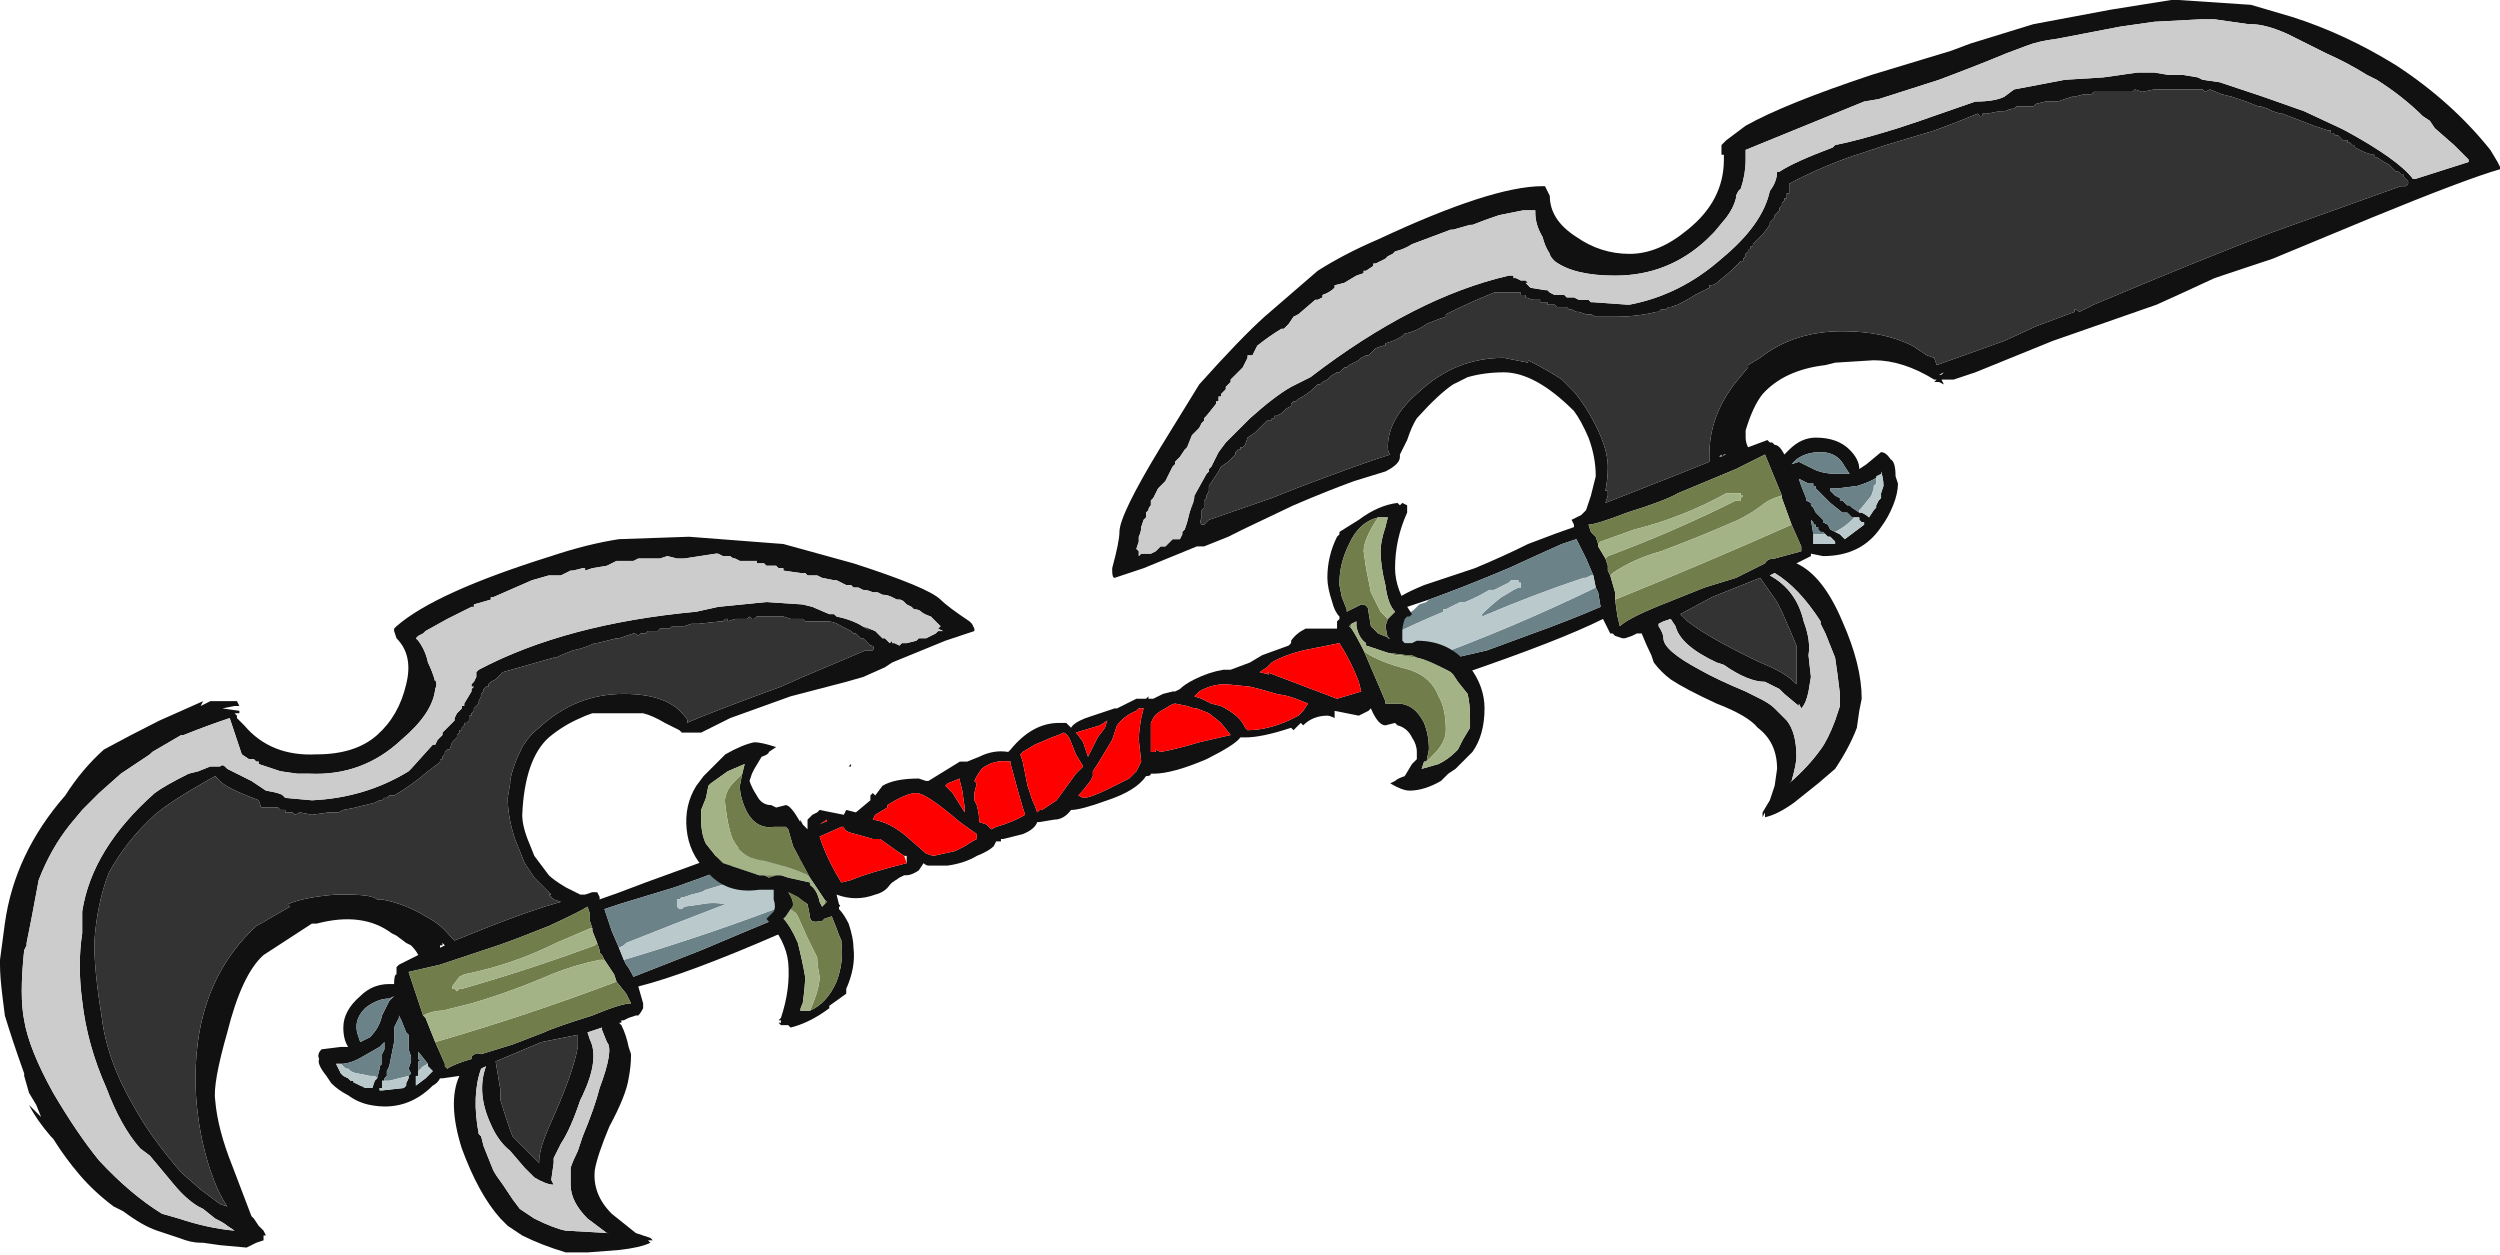 <?xml version="1.0" encoding="UTF-8" standalone="no"?>
<svg xmlns:ffdec="https://www.free-decompiler.com/flash" xmlns:xlink="http://www.w3.org/1999/xlink" ffdec:objectType="frame" height="181.65px" width="361.9px" xmlns="http://www.w3.org/2000/svg">
  <g transform="matrix(1.0, 0.0, 0.0, 1.0, 219.8, 85.4)">
    <use ffdec:characterId="461" height="25.95" transform="matrix(7.0, 0.0, 0.0, 7.0, -219.8, -85.4)" width="51.7" xlink:href="#shape0"/>
  </g>
  <defs>
    <g id="shape0" transform="matrix(1.0, 0.0, 0.0, 1.0, 31.4, 12.2)">
      <path d="M-13.55 0.75 L-13.3 0.85 -13.15 1.0 -13.1 1.0 -13.0 1.1 -12.95 1.05 -12.95 1.1 -12.9 1.1 -12.8 1.15 -12.75 1.1 -12.65 1.1 -12.45 1.05 -12.4 1.0 -12.25 1.0 -12.05 0.9 -12.0 0.85 -11.9 0.85 -12.0 0.8 -11.95 0.75 -12.15 0.55 Q-12.3 0.5 -12.35 0.45 -12.4 0.4 -12.5 0.4 L-12.55 0.35 -12.65 0.3 -12.7 0.25 Q-12.75 0.2 -12.8 0.2 L-12.85 0.2 -12.95 0.15 Q-13.05 0.1 -13.15 0.1 L-13.25 0.05 -13.35 0.05 Q-13.45 0.0 -13.55 0.0 L-13.65 -0.05 -13.75 -0.05 -13.8 -0.1 -13.9 -0.1 -14.1 -0.2 -14.15 -0.2 -14.4 -0.25 -14.5 -0.3 -14.7 -0.3 -14.75 -0.35 -14.85 -0.35 -15.2 -0.4 -15.2 -0.45 -15.3 -0.45 -15.35 -0.5 -15.55 -0.5 -15.6 -0.55 -15.75 -0.55 -15.75 -0.6 -16.1 -0.6 -16.2 -0.65 Q-16.25 -0.65 -16.3 -0.7 L-16.45 -0.7 -16.55 -0.75 -16.6 -0.75 -17.25 -0.65 -17.4 -0.65 -17.6 -0.7 -17.75 -0.65 -18.2 -0.65 -18.3 -0.6 -18.65 -0.6 -18.85 -0.5 -19.15 -0.45 -19.3 -0.4 -19.3 -0.45 -19.35 -0.45 -19.55 -0.4 -19.6 -0.4 Q-19.7 -0.35 -19.8 -0.3 L-20.05 -0.3 -20.4 -0.2 -21.2 0.15 -21.25 0.15 -21.25 0.2 -21.6 0.3 -21.6 0.35 -21.65 0.35 -22.15 0.6 -22.6 0.85 -22.65 0.9 -22.75 0.95 -22.8 1.0 -22.75 1.05 Q-22.6 1.25 -22.55 1.5 -22.45 1.7 -22.4 1.9 L-22.4 1.85 Q-22.35 1.95 -22.4 2.05 -22.45 2.55 -23.1 3.1 -23.9 3.85 -25.0 3.8 L-25.25 3.8 -25.6 3.75 -26.05 3.6 -26.05 3.55 -26.1 3.55 -26.15 3.5 -26.25 3.5 -26.4 3.4 -26.65 2.65 Q-27.1 2.8 -27.6 3.0 L-27.65 3.0 -28.25 3.35 -28.3 3.4 -28.9 3.8 -29.35 4.2 -29.7 4.55 -29.95 4.85 Q-30.35 5.35 -30.6 6.0 L-30.75 6.8 -30.85 7.3 -30.85 7.35 -30.9 7.45 Q-31.0 8.4 -30.9 8.9 -30.8 9.5 -30.3 10.4 -29.8 11.25 -29.35 11.8 -28.7 12.5 -28.05 12.9 L-27.7 13.0 Q-27.1 13.2 -26.55 13.25 L-26.7 13.15 Q-26.75 13.1 -26.95 13.0 L-27.2 12.8 -27.3 12.75 Q-27.55 12.6 -27.8 12.3 L-28.3 11.7 -28.5 11.55 Q-28.9 11.1 -29.2 10.3 -29.6 9.4 -29.7 8.5 -29.8 7.75 -29.7 7.1 L-29.7 6.65 Q-29.5 5.35 -28.2 4.2 -28.0 4.05 -27.5 3.8 L-27.3 3.75 -27.05 3.65 -26.85 3.65 Q-26.8 3.6 -26.75 3.65 L-26.7 3.7 -26.2 3.95 -25.9 4.15 Q-25.6 4.2 -25.55 4.25 L-25.5 4.3 -24.95 4.35 Q-23.85 4.3 -22.95 3.75 L-22.9 3.7 -22.45 3.2 -22.4 3.2 -22.35 3.1 -22.25 3.0 -22.25 2.95 -22.0 2.7 -22.0 2.65 -21.95 2.55 -21.85 2.45 -21.85 2.4 -21.8 2.4 -21.8 2.35 -21.65 2.1 -21.65 2.05 -21.6 2.0 -21.65 2.0 -21.65 1.95 -21.6 1.9 -21.55 1.8 -21.55 1.7 -21.5 1.65 Q-19.7 0.7 -17.0 0.45 L-16.55 0.35 -15.55 0.25 -14.8 0.3 -14.6 0.35 -14.25 0.5 -14.15 0.5 -14.1 0.55 Q-13.85 0.6 -13.65 0.7 L-13.4 0.85 -13.55 0.75 M-18.2 8.2 L-18.1 8.55 -18.1 8.65 Q-18.15 8.75 -18.2 8.8 L-18.25 8.8 -18.4 8.85 -18.5 8.9 -18.55 8.9 -18.55 8.95 -18.6 8.95 -18.55 9.0 Q-18.45 9.2 -18.4 9.45 L-18.35 9.6 Q-18.35 9.85 -18.4 10.1 -18.45 10.45 -18.8 11.1 -19.05 11.7 -19.1 12.0 -19.15 12.5 -18.75 12.9 L-18.25 13.3 -17.95 13.4 -17.9 13.45 -18.0 13.45 -17.95 13.5 Q-18.15 13.6 -18.6 13.65 L-19.25 13.7 -19.7 13.7 Q-20.2 13.55 -20.6 13.35 L-20.9 13.15 -21.05 13.0 Q-21.5 12.5 -21.85 11.55 -22.15 10.6 -21.9 10.05 L-22.25 10.1 -22.3 10.1 Q-22.35 10.2 -22.45 10.25 -23.0 10.8 -23.75 10.65 -24.0 10.6 -24.2 10.45 -24.4 10.35 -24.55 10.2 L-24.65 10.05 Q-24.85 9.8 -24.8 9.7 -24.85 9.6 -24.75 9.5 L-24.35 9.45 -24.2 9.45 Q-24.3 9.3 -24.3 9.05 -24.3 8.7 -23.95 8.4 -23.7 8.15 -23.35 8.15 L-23.25 8.15 Q-23.25 7.95 -23.2 7.95 L-23.2 7.8 -23.15 7.75 -22.75 7.55 Q-22.8 7.45 -22.9 7.35 L-23.0 7.3 -23.2 7.15 -23.3 7.1 Q-23.9 6.65 -24.85 6.9 L-24.95 6.9 -25.95 7.55 Q-26.4 7.95 -26.7 9.15 -27.0 10.2 -26.95 10.55 -26.9 11.15 -26.6 11.9 L-26.2 12.95 -26.15 13.0 -26.05 13.15 -25.95 13.25 -25.9 13.35 -25.95 13.35 -25.95 13.45 -26.1 13.5 -26.3 13.6 -26.85 13.55 -27.2 13.5 -27.25 13.5 Q-27.45 13.5 -27.7 13.4 L-28.15 13.25 Q-28.45 13.15 -28.85 12.85 L-29.05 12.75 Q-29.45 12.45 -29.75 12.1 -30.05 11.75 -30.3 11.35 L-30.35 11.3 Q-30.65 10.95 -30.8 10.65 L-30.55 10.9 -30.65 10.65 -30.8 10.4 -30.9 10.05 -30.9 10.0 Q-31.15 9.3 -31.3 8.8 L-31.35 8.4 Q-31.4 8.0 -31.4 7.75 L-31.4 7.65 -31.3 6.9 Q-31.1 5.45 -30.05 4.25 -29.7 3.7 -29.25 3.3 -28.7 3.0 -28.1 2.7 L-27.2 2.3 -27.25 2.4 -27.05 2.3 Q-27.0 2.3 -26.9 2.3 L-26.5 2.3 -26.45 2.4 -26.55 2.4 -26.8 2.45 -26.45 2.5 -26.45 2.55 -26.55 2.55 -26.5 2.6 -26.5 2.65 -26.35 2.8 Q-25.8 3.45 -24.85 3.4 -24.05 3.4 -23.6 3.0 -23.15 2.6 -23.0 1.95 -22.85 1.35 -23.2 1.0 L-23.25 0.85 -23.25 0.8 -23.2 0.75 Q-22.4 0.05 -20.0 -0.7 -19.25 -0.95 -18.6 -1.05 L-17.15 -1.1 -15.2 -0.95 -13.75 -0.55 Q-12.2 -0.05 -11.95 0.2 -11.8 0.35 -11.35 0.65 L-11.3 0.7 -11.25 0.8 -11.25 0.85 -11.85 1.05 -12.95 1.5 -13.1 1.6 -13.55 1.8 -13.9 1.9 -15.05 2.2 Q-15.75 2.45 -16.3 2.65 L-16.9 2.95 -17.3 2.95 -17.35 2.9 -17.65 2.75 Q-17.9 2.6 -18.1 2.55 L-19.15 2.55 Q-19.3 2.6 -19.4 2.65 -19.75 2.8 -20.05 3.05 -20.55 3.5 -20.6 4.65 -20.6 4.9 -20.45 5.25 L-20.35 5.5 Q-20.2 5.7 -20.05 5.9 -19.95 6.0 -19.7 6.15 L-19.4 6.3 -19.3 6.3 -19.15 6.25 -19.05 6.25 -19.0 6.35 -19.0 6.4 Q-18.7 6.3 -18.05 6.05 L-16.95 5.65 -15.9 5.25 -15.75 5.5 Q-16.45 5.8 -17.45 6.15 L-18.6 6.5 -18.9 6.6 -18.75 7.05 -18.6 7.4 -18.5 7.65 -18.45 7.75 Q-18.4 7.8 -18.3 8.0 L-16.9 7.45 -15.95 7.05 -15.35 6.8 -15.2 6.95 -15.25 7.1 Q-17.2 7.95 -18.2 8.2 L-18.2 8.2 M-6.7 -1.95 L-6.45 -2.4 -6.4 -2.45 -6.4 -2.5 -6.35 -2.55 -6.2 -2.85 -6.05 -3.05 -5.55 -3.55 Q-5.05 -4.0 -4.7 -4.2 L-4.3 -4.4 Q-2.15 -6.05 -0.2 -6.5 L-0.1 -6.5 -0.1 -6.45 -0.05 -6.45 0.05 -6.4 0.15 -6.4 0.2 -6.35 0.15 -6.35 0.25 -6.25 0.55 -6.2 0.6 -6.2 0.65 -6.15 0.75 -6.1 0.95 -6.1 1.0 -6.05 1.15 -6.05 1.25 -6.0 1.45 -6.0 1.5 -5.95 1.55 -5.95 2.25 -5.9 2.3 -5.9 Q3.35 -6.1 4.2 -6.85 5.05 -7.55 5.2 -8.25 5.35 -8.45 5.35 -8.65 L5.4 -8.65 Q5.7 -8.85 6.5 -9.15 L6.55 -9.2 Q7.05 -9.3 7.85 -9.55 L8.3 -9.7 9.45 -10.1 Q9.85 -10.1 10.05 -10.2 L10.25 -10.35 11.3 -10.55 12.1 -10.6 12.8 -10.7 13.15 -10.7 13.45 -10.65 13.75 -10.65 14.05 -10.6 14.15 -10.55 14.5 -10.5 15.4 -10.2 16.25 -9.9 17.0 -9.55 17.1 -9.5 Q18.2 -8.9 18.5 -8.5 L18.55 -8.5 19.65 -8.85 19.65 -8.9 19.35 -9.2 18.95 -9.55 18.85 -9.7 18.7 -9.8 Q18.3 -10.2 17.75 -10.55 L17.55 -10.65 Q17.15 -10.9 16.7 -11.1 L15.9 -11.5 Q15.45 -11.7 15.15 -11.7 L15.1 -11.7 14.4 -11.8 14.1 -11.8 13.15 -11.75 12.45 -11.65 11.15 -11.4 Q10.75 -11.35 10.5 -11.25 L10.1 -11.1 Q9.5 -10.85 8.7 -10.55 L7.45 -10.15 7.15 -10.1 4.7 -9.1 4.7 -8.9 Q4.7 -8.6 4.6 -8.3 L4.55 -8.25 4.5 -8.15 4.5 -8.1 Q4.45 -7.9 4.3 -7.7 L4.05 -7.4 3.9 -7.25 Q3.1 -6.5 2.0 -6.5 1.15 -6.5 0.75 -6.8 0.65 -6.9 0.65 -6.95 0.55 -7.1 0.5 -7.3 0.35 -7.55 0.35 -7.8 L0.35 -7.85 0.1 -7.85 -0.4 -7.75 Q-0.7 -7.65 -0.95 -7.55 L-1.0 -7.55 -1.35 -7.45 -1.4 -7.45 -2.2 -7.15 Q-2.35 -7.05 -2.55 -7.0 L-2.6 -6.95 -2.7 -6.9 -2.75 -6.85 Q-2.85 -6.8 -2.95 -6.75 L-3.0 -6.75 -3.0 -6.7 -3.15 -6.6 -3.2 -6.6 -3.2 -6.55 -3.35 -6.5 -3.6 -6.35 -3.8 -6.3 -3.8 -6.25 Q-3.9 -6.15 -4.05 -6.1 L-4.05 -6.05 -4.15 -6.0 -4.2 -6.0 -4.55 -5.7 -4.65 -5.65 -4.75 -5.5 -4.85 -5.4 -4.9 -5.4 Q-5.15 -5.25 -5.4 -5.05 L-5.5 -4.85 -5.6 -4.85 -5.6 -4.8 -5.7 -4.6 -5.95 -4.35 -5.95 -4.3 -6.05 -4.2 -6.05 -4.15 -6.15 -4.05 -6.15 -4.0 -6.2 -4.0 -6.2 -3.9 -6.25 -3.9 -6.25 -3.85 -6.45 -3.6 -6.5 -3.55 -6.5 -3.5 -6.55 -3.45 -6.6 -3.35 -6.75 -3.2 -6.85 -2.95 -6.9 -2.9 -7.0 -2.75 -7.1 -2.65 -7.1 -2.6 -7.15 -2.55 -7.3 -2.25 -7.45 -2.1 -7.55 -1.9 -7.6 -1.85 -7.6 -1.75 Q-7.65 -1.7 -7.65 -1.65 L-7.7 -1.6 -7.7 -1.5 -7.75 -1.45 -7.8 -1.3 Q-7.8 -1.2 -7.85 -1.1 L-7.85 -1.0 -7.9 -0.85 -7.85 -0.8 -7.85 -0.7 -7.8 -0.75 -7.6 -0.75 -7.5 -0.8 -7.4 -0.9 -7.3 -0.9 -7.15 -1.05 -7.0 -1.05 -6.95 -1.15 -6.95 -1.2 -6.9 -1.25 -6.85 -1.4 -6.8 -1.6 -6.7 -1.9 -6.75 -1.7 -6.7 -1.95 M-5.85 -2.85 L-5.85 -2.8 -6.0 -2.65 -6.15 -2.55 -6.2 -2.45 -6.4 -2.15 -6.4 -2.05 -6.45 -1.95 -6.45 -1.9 -6.5 -1.85 -6.5 -1.7 -6.55 -1.65 -6.55 -1.5 Q-6.6 -1.4 -6.55 -1.35 L-6.5 -1.35 -6.4 -1.45 -5.1 -1.9 Q-4.85 -2.0 -4.6 -2.1 -3.15 -2.65 -2.65 -2.8 -2.7 -2.85 -2.7 -2.95 -2.7 -3.55 -2.05 -4.1 -1.3 -4.8 -0.3 -4.8 L0.2 -4.7 0.2 -4.75 Q0.6 -4.55 0.9 -4.35 L1.15 -4.1 Q1.4 -3.8 1.6 -3.4 1.85 -2.9 1.85 -2.55 1.85 -2.3 1.8 -2.05 L1.85 -2.05 1.85 -1.95 1.8 -1.8 3.2 -2.35 3.95 -2.65 3.95 -2.8 Q3.95 -3.6 4.5 -4.3 L4.75 -4.6 4.75 -4.65 5.0 -4.8 Q5.7 -5.35 6.7 -5.35 7.55 -5.35 8.15 -5.05 L8.45 -4.85 8.6 -4.8 8.65 -4.65 10.05 -5.15 10.7 -5.45 11.5 -5.75 11.5 -5.8 Q11.55 -5.8 11.6 -5.75 L11.9 -5.9 Q14.15 -6.85 15.6 -7.4 L18.25 -8.35 18.35 -8.35 18.4 -8.4 18.4 -8.45 18.3 -8.55 18.3 -8.6 18.25 -8.6 18.2 -8.65 18.15 -8.65 18.0 -8.8 17.9 -8.85 17.75 -8.95 17.7 -8.95 17.7 -9.0 17.65 -9.0 17.5 -9.05 Q17.4 -9.1 17.3 -9.15 L17.3 -9.2 17.25 -9.2 17.2 -9.25 17.15 -9.25 17.15 -9.3 17.05 -9.3 16.95 -9.4 16.9 -9.4 16.85 -9.45 16.8 -9.45 16.8 -9.5 16.75 -9.5 16.45 -9.6 15.8 -9.85 15.75 -9.85 15.6 -9.9 15.5 -9.95 15.35 -10.0 15.3 -10.0 15.05 -10.1 14.75 -10.2 14.55 -10.25 14.3 -10.35 14.2 -10.3 14.15 -10.35 13.8 -10.35 Q13.55 -10.35 13.25 -10.35 L13.15 -10.35 12.9 -10.3 12.75 -10.35 12.7 -10.3 11.9 -10.3 11.85 -10.25 11.7 -10.25 11.5 -10.2 11.45 -10.2 11.15 -10.1 10.9 -10.1 10.7 -10.05 10.65 -10.0 10.3 -10.0 10.25 -9.95 10.2 -9.95 10.05 -9.9 9.95 -9.9 9.7 -9.85 9.6 -9.85 9.6 -9.8 9.55 -9.8 9.5 -9.85 9.0 -9.65 8.6 -9.5 7.6 -9.2 7.15 -9.05 Q6.35 -8.8 5.6 -8.4 L5.6 -8.2 5.55 -8.2 5.55 -8.1 5.5 -8.1 5.5 -8.05 5.45 -8.0 5.45 -7.95 5.4 -7.9 5.4 -7.85 5.3 -7.75 5.3 -7.7 5.2 -7.6 5.2 -7.55 5.05 -7.35 4.85 -7.15 4.85 -7.1 4.8 -7.1 4.8 -7.05 4.75 -7.05 4.75 -7.0 4.7 -6.95 4.7 -6.9 4.65 -6.85 4.65 -6.8 4.6 -6.8 4.4 -6.6 4.1 -6.35 Q4.05 -6.3 3.95 -6.3 L3.95 -6.25 3.65 -6.1 Q3.5 -6.0 3.3 -5.9 L3.15 -5.85 3.1 -5.85 3.05 -5.8 2.95 -5.8 2.9 -5.75 2.85 -5.75 Q2.45 -5.65 2.0 -5.65 L1.6 -5.65 1.5 -5.7 1.4 -5.7 1.25 -5.75 1.2 -5.75 1.1 -5.8 1.05 -5.8 1.0 -5.85 0.8 -5.85 0.75 -5.9 0.6 -5.9 0.6 -5.95 0.45 -5.95 0.45 -6.0 0.3 -6.0 0.15 -6.05 0.15 -6.1 0.05 -6.1 0.05 -6.15 -0.3 -6.15 Q-0.4 -6.15 -0.5 -6.15 -1.0 -5.95 -1.5 -5.7 L-1.5 -5.65 -1.65 -5.6 -1.9 -5.5 Q-2.1 -5.35 -2.35 -5.3 L-2.4 -5.25 Q-2.55 -5.15 -2.75 -5.1 L-2.75 -5.05 -2.8 -5.05 -2.95 -5.0 Q-3.0 -4.95 -3.05 -4.9 L-3.1 -4.85 -3.15 -4.85 -3.25 -4.8 -3.3 -4.75 -3.5 -4.65 -3.55 -4.6 -3.6 -4.6 -3.7 -4.5 -3.75 -4.5 Q-3.85 -4.45 -3.9 -4.4 L-3.95 -4.35 -4.05 -4.3 -4.1 -4.25 -4.15 -4.25 -4.2 -4.2 Q-4.35 -4.05 -4.55 -3.95 L-4.6 -3.9 -4.65 -3.9 -4.7 -3.85 -4.7 -3.8 -4.8 -3.75 -4.9 -3.65 -5.0 -3.6 -5.05 -3.6 -5.05 -3.55 -5.1 -3.55 -5.1 -3.5 -5.2 -3.5 -5.45 -3.25 -5.6 -3.15 -5.65 -3.0 -5.7 -2.95 -5.75 -2.95 -5.75 -2.9 -5.8 -2.9 -5.85 -2.85 M-1.85 0.2 L-2.3 0.35 -2.55 0.25 Q-2.55 0.15 -1.95 -0.1 L-0.9 -0.45 Q-0.3 -0.7 0.2 -0.95 0.85 -1.2 1.15 -1.3 L1.15 -1.35 1.1 -1.45 1.3 -1.55 1.4 -1.65 1.5 -1.95 1.6 -2.35 Q1.6 -2.75 1.45 -3.15 1.3 -3.5 1.15 -3.7 0.35 -4.5 -0.3 -4.5 -0.7 -4.5 -1.05 -4.4 L-1.35 -4.25 Q-1.65 -4.05 -2.1 -3.55 -2.2 -3.4 -2.3 -3.1 L-2.45 -2.8 -2.45 -2.75 Q-2.45 -2.6 -2.75 -2.45 L-3.4 -2.25 Q-3.95 -2.05 -4.65 -1.75 L-5.7 -1.25 -6.0 -1.1 -6.5 -0.9 -6.65 -0.9 -7.75 -0.45 -8.35 -0.25 Q-8.4 -0.25 -8.4 -0.4 L-8.4 -0.45 Q-8.25 -1.0 -8.25 -1.2 -8.25 -1.55 -7.4 -2.95 L-6.6 -4.25 Q-5.75 -5.2 -5.25 -5.65 L-4.15 -6.6 Q-3.6 -6.95 -2.9 -7.25 -0.55 -8.35 0.5 -8.35 L0.55 -8.35 0.65 -8.15 Q0.65 -7.65 1.2 -7.3 1.7 -6.95 2.3 -6.95 2.9 -6.95 3.5 -7.45 4.25 -8.05 4.25 -8.9 L4.25 -9.0 4.2 -9.0 4.2 -9.2 4.3 -9.3 4.7 -9.6 Q5.5 -10.05 7.3 -10.65 L8.95 -11.15 9.35 -11.3 10.65 -11.7 12.25 -12.0 13.5 -12.2 13.65 -12.2 15.15 -12.1 16.0 -11.85 Q17.1 -11.5 18.15 -10.85 19.3 -10.1 20.1 -9.1 L20.25 -8.85 20.3 -8.75 20.3 -8.7 Q19.6 -8.5 17.65 -7.7 L15.6 -6.85 14.4 -6.45 13.75 -6.15 13.2 -5.9 11.05 -5.15 9.45 -4.5 9.0 -4.35 8.75 -4.35 8.8 -4.25 8.7 -4.3 8.6 -4.3 8.65 -4.35 8.6 -4.35 Q7.95 -4.75 7.35 -4.75 L6.55 -4.7 6.35 -4.65 Q5.5 -4.55 5.05 -4.05 4.85 -3.8 4.7 -3.3 L4.7 -3.15 Q4.7 -3.05 4.75 -2.95 L5.15 -3.1 5.2 -3.05 5.25 -3.05 5.3 -3.0 Q5.4 -3.0 5.5 -2.8 L5.6 -2.9 Q5.85 -3.15 6.15 -3.15 6.6 -3.15 6.85 -2.9 7.05 -2.7 7.05 -2.5 L7.2 -2.6 7.5 -2.85 Q7.6 -2.85 7.7 -2.7 7.8 -2.65 7.8 -2.35 L7.85 -2.2 Q7.85 -2.0 7.75 -1.75 7.65 -1.5 7.5 -1.3 7.1 -0.7 6.3 -0.7 L6.05 -0.75 6.05 -0.7 5.75 -0.55 Q6.3 -0.3 6.7 0.65 7.1 1.55 7.1 2.25 L7.05 2.5 7.0 2.85 Q6.85 3.25 6.55 3.7 L6.2 4.0 5.7 4.4 Q5.35 4.65 5.1 4.7 L5.1 4.6 5.05 4.7 5.05 4.6 5.2 4.35 5.3 4.05 5.35 3.7 Q5.35 3.15 4.95 2.85 4.75 2.6 4.1 2.35 3.45 2.05 3.15 1.85 2.95 1.7 2.8 1.5 L2.75 1.35 Q2.65 1.15 2.55 0.9 L2.45 0.9 2.35 0.95 2.2 1.0 2.15 1.0 2.0 0.95 1.95 0.9 1.9 0.9 1.75 0.6 Q0.85 1.05 -1.2 1.75 L-1.3 1.65 -1.3 1.4 -0.65 1.25 0.3 0.9 Q1.0 0.65 1.7 0.35 L1.65 0.05 1.6 -0.05 1.55 -0.3 1.4 -0.65 1.2 -1.05 0.9 -0.95 Q0.45 -0.75 -0.2 -0.45 -1.15 -0.05 -1.85 0.2 M5.4 -8.4 L5.4 -8.4 M5.3 -8.15 L5.3 -8.15 M1.65 -0.95 L1.65 -0.9 1.8 -0.65 1.85 -0.5 1.85 -0.4 1.9 -0.3 2.0 0.05 2.0 0.2 2.05 0.55 2.1 0.75 Q2.25 0.6 2.85 0.35 3.6 0.05 3.85 -0.05 L4.5 -0.25 5.1 -0.55 Q5.15 -0.65 5.3 -0.65 L5.85 -0.8 5.85 -0.9 5.65 -1.35 5.45 -1.9 5.45 -1.95 5.1 -2.8 4.5 -2.5 3.3 -2.0 Q3.05 -1.85 2.25 -1.6 1.6 -1.35 1.45 -1.35 L1.5 -1.2 1.6 -1.1 1.65 -0.95 M5.65 -2.6 L5.8 -2.65 6.1 -2.5 Q6.3 -2.4 6.6 -2.4 L6.85 -2.4 6.75 -2.55 Q6.6 -2.85 6.25 -2.85 5.95 -2.85 5.75 -2.7 L5.65 -2.6 M4.2 -2.75 L4.2 -2.8 4.15 -2.75 4.3 -2.8 4.25 -2.8 4.2 -2.75 M5.2 -0.3 Q5.75 0.0 5.9 0.65 6.05 1.05 6.0 1.35 L6.05 1.8 6.0 2.1 Q5.95 2.35 5.85 2.45 L5.8 2.35 5.8 2.4 5.5 2.15 5.4 2.05 5.1 1.9 Q4.75 1.9 4.25 1.55 L4.1 1.5 Q3.35 1.15 3.25 0.75 L3.15 0.6 3.0 0.65 2.9 0.7 2.9 0.75 Q3.0 0.9 3.0 1.0 3.0 1.25 3.75 1.65 4.1 1.85 4.7 2.1 L5.0 2.25 Q5.2 2.35 5.3 2.45 L5.55 2.7 Q5.75 2.95 5.75 3.45 5.75 3.6 5.65 3.95 L5.6 4.0 Q6.0 3.65 6.25 3.3 6.4 3.1 6.55 2.7 L6.65 2.4 6.65 2.15 6.6 1.75 6.55 1.4 6.35 0.9 6.25 0.7 6.25 0.65 Q5.8 -0.05 5.3 -0.35 L5.2 -0.3 M8.8 -4.5 L8.7 -4.45 8.75 -4.45 8.8 -4.5 M7.05 -1.6 L7.1 -1.6 Q7.2 -1.55 7.25 -1.5 L7.35 -1.65 7.45 -1.85 7.5 -1.9 7.5 -2.0 7.55 -2.15 Q7.55 -2.3 7.5 -2.45 L7.5 -2.4 Q7.35 -2.25 7.0 -2.15 L6.6 -2.1 6.45 -2.1 6.45 -2.05 6.55 -1.95 6.65 -1.9 6.65 -1.85 6.7 -1.85 6.8 -1.75 6.85 -1.75 6.9 -1.7 7.05 -1.6 M7.0 -1.5 L6.9 -1.5 6.8 -1.6 6.7 -1.6 6.45 -1.8 6.15 -2.1 6.15 -2.15 6.1 -2.15 6.1 -2.2 6.0 -2.2 5.8 -2.3 5.85 -2.15 5.95 -1.9 5.95 -1.85 6.05 -1.8 6.05 -1.75 6.1 -1.7 6.15 -1.6 6.3 -1.45 6.3 -1.4 6.4 -1.35 6.45 -1.25 6.55 -1.2 6.65 -1.15 6.75 -1.05 Q6.95 -1.2 7.15 -1.35 L7.15 -1.4 7.1 -1.4 7.05 -1.45 7.05 -1.5 7.0 -1.5 M6.1 -1.15 L6.1 -0.95 6.55 -0.95 6.55 -1.0 6.45 -1.1 6.4 -1.1 6.3 -1.2 6.25 -1.2 6.2 -1.25 6.2 -1.3 6.15 -1.3 6.15 -1.35 6.1 -1.35 6.1 -1.4 6.05 -1.45 6.1 -1.15 M5.75 1.15 Q5.65 0.9 5.45 0.45 L5.35 0.25 5.0 -0.25 4.0 0.15 3.35 0.5 3.5 0.65 Q3.95 1.0 5.0 1.5 5.5 1.7 5.7 1.9 L5.75 1.95 5.75 1.15 M1.75 0.6 L1.75 0.6 M-14.4 0.65 L-14.75 0.65 -14.8 0.6 -15.05 0.6 -15.2 0.55 -15.75 0.55 -15.8 0.6 -15.85 0.6 -15.9 0.55 -15.95 0.6 -16.2 0.6 -16.35 0.65 -16.35 0.6 -16.4 0.6 -16.45 0.65 -16.5 0.65 -16.95 0.7 -17.1 0.7 -17.25 0.75 -17.5 0.75 -17.55 0.8 -17.75 0.8 -17.8 0.85 -18.0 0.85 -18.05 0.9 -18.15 0.9 -18.2 0.95 Q-18.25 0.9 -18.3 0.9 L-18.6 1.0 -18.65 1.0 -19.05 1.1 -19.1 1.1 Q-19.3 1.2 -19.55 1.25 L-19.8 1.35 -19.9 1.4 -19.95 1.4 -21.0 1.7 -21.15 1.85 -21.25 1.9 -21.3 1.95 -21.3 2.0 -21.35 2.0 -21.4 2.05 -21.4 2.1 -21.45 2.15 -21.45 2.2 -21.5 2.3 -21.5 2.35 -21.6 2.45 -21.6 2.5 -21.65 2.55 -21.65 2.6 -21.7 2.6 -21.7 2.7 -21.75 2.75 -21.8 2.75 -21.8 2.8 -21.85 2.85 -21.85 2.9 -21.9 2.9 -21.9 2.95 -21.95 3.0 -21.95 3.05 -22.05 3.15 -22.1 3.3 -22.15 3.3 -22.2 3.35 -22.2 3.4 -22.25 3.45 -22.25 3.5 -22.3 3.5 -22.3 3.55 -22.35 3.6 -22.55 3.75 Q-22.9 4.05 -23.25 4.25 L-23.35 4.25 -23.4 4.3 -23.45 4.3 -23.5 4.35 -23.55 4.35 -23.65 4.4 -24.05 4.5 -24.3 4.55 -24.4 4.6 -24.6 4.6 -24.95 4.65 -25.2 4.6 -25.3 4.65 -25.35 4.6 -25.5 4.6 -25.5 4.55 -25.6 4.55 -25.65 4.5 -26.0 4.5 -26.05 4.35 -26.3 4.25 Q-26.8 4.05 -26.9 3.9 L-26.95 3.85 Q-27.85 4.35 -28.2 4.65 -28.8 5.2 -29.15 5.85 -29.4 6.5 -29.45 7.3 -29.45 7.9 -29.3 8.8 -29.2 9.7 -28.65 10.65 -28.3 11.3 -27.65 12.05 L-27.25 12.4 -26.85 12.7 -26.7 12.75 Q-26.9 12.45 -27.05 12.0 -27.3 11.25 -27.35 10.4 -27.45 8.2 -26.1 6.95 -26.0 6.9 -25.75 6.75 L-25.4 6.55 -25.45 6.5 Q-25.1 6.35 -24.45 6.3 L-24.25 6.3 Q-23.7 6.3 -23.6 6.4 L-23.5 6.4 Q-23.0 6.5 -22.6 6.75 -22.3 6.9 -22.1 7.15 L-22.0 7.25 -21.25 6.95 Q-20.35 6.6 -19.8 6.45 L-19.95 6.4 -20.05 6.3 -20.0 6.3 -20.35 5.95 -20.55 5.65 -20.75 5.15 Q-20.9 4.7 -20.9 4.3 L-20.85 4.0 -20.85 3.95 Q-20.8 3.65 -20.6 3.25 -20.45 3.0 -20.25 2.85 -19.5 2.15 -18.5 2.15 -17.6 2.15 -17.25 2.6 -17.15 2.7 -17.2 2.75 -16.75 2.55 -15.25 2.0 L-14.8 1.8 -13.5 1.25 -13.35 1.25 Q-13.3 1.15 -13.4 1.15 L-13.55 1.0 -13.6 1.0 -13.7 0.9 -13.75 0.9 -13.8 0.85 -14.0 0.75 Q-14.15 0.65 -14.3 0.65 L-14.4 0.65 M-19.15 7.0 L-19.2 6.85 -19.2 6.7 -19.25 6.55 Q-19.4 6.65 -20.05 6.95 -20.8 7.25 -21.1 7.35 L-22.3 7.75 -22.95 7.9 -22.65 8.8 -22.6 8.85 -22.4 9.35 -22.2 9.8 -22.2 9.85 -22.15 9.9 Q-22.0 9.8 -21.65 9.7 L-21.65 9.65 Q-21.55 9.55 -21.45 9.6 L-20.8 9.4 -20.15 9.15 Q-19.95 9.05 -19.15 8.8 -18.55 8.55 -18.35 8.55 L-18.45 8.35 -18.65 8.1 -18.7 7.95 -18.9 7.65 -18.95 7.55 -19.0 7.5 -19.0 7.45 -19.05 7.3 -19.15 7.05 -19.15 7.0 M-19.45 9.45 L-19.45 9.2 -20.2 9.35 -21.15 9.75 -21.05 10.35 -21.05 10.55 Q-20.9 11.05 -20.8 11.3 L-20.25 11.85 -20.25 11.8 Q-20.25 11.55 -20.0 11.0 -19.55 10.0 -19.45 9.45 M-19.25 9.15 L-19.2 9.3 Q-19.0 9.7 -19.35 10.45 L-19.4 10.55 Q-19.6 11.15 -19.8 11.45 L-19.95 11.75 -19.95 11.85 -20.0 12.2 -19.95 12.3 Q-20.1 12.3 -20.35 12.15 L-20.55 11.95 -20.85 11.6 Q-21.1 11.4 -21.25 11.05 -21.55 10.4 -21.35 9.85 L-21.45 9.9 Q-21.65 10.45 -21.5 11.25 L-21.45 11.3 -21.4 11.5 -21.2 12.0 Q-21.15 12.1 -21.0 12.3 L-20.8 12.6 -20.65 12.8 -20.35 13.0 Q-19.95 13.2 -19.7 13.25 L-18.8 13.3 -18.85 13.3 -19.25 13.0 Q-19.6 12.65 -19.6 12.3 L-19.6 11.95 Q-19.55 11.8 -19.45 11.6 L-19.35 11.3 Q-19.1 10.7 -19.0 10.3 -18.7 9.5 -18.85 9.35 L-18.95 9.1 -18.95 9.05 -19.25 9.15 M-22.25 7.35 L-22.3 7.35 -22.3 7.4 -22.2 7.35 -22.25 7.3 -22.25 7.35 M-22.95 10.05 L-22.9 10.0 -22.95 9.9 -22.9 9.75 -22.9 9.65 -22.95 9.5 -22.95 9.2 -23.0 9.15 -23.1 8.9 -23.15 8.8 -23.15 8.85 -23.25 9.05 -23.25 9.35 -23.35 9.85 -23.4 9.95 -23.4 10.05 -23.45 10.1 -23.45 10.15 -23.5 10.15 -23.5 10.3 -23.55 10.3 -23.55 10.35 -23.5 10.35 -23.05 10.3 -23.0 10.25 -23.0 10.2 -22.95 10.1 -22.95 10.05 M-22.55 9.8 L-22.75 9.55 -22.75 9.7 -22.7 9.75 -22.75 9.75 -22.75 9.95 -22.75 10.05 -22.8 10.05 -22.8 10.25 -22.6 10.1 -22.45 9.95 -22.55 9.85 -22.55 9.8 M-23.6 10.1 L-23.55 9.9 -23.55 9.85 -23.5 9.8 -23.5 9.6 -23.45 9.5 -23.45 9.35 -23.55 9.45 -23.9 9.65 Q-24.15 9.8 -24.35 9.8 L-24.45 9.8 -24.35 10.0 -24.3 10.05 -24.2 10.1 -24.15 10.15 -24.1 10.15 Q-24.1 10.2 -24.05 10.2 L-23.85 10.3 -23.7 10.3 -23.65 10.15 -23.6 10.1 M-23.35 8.45 Q-23.6 8.45 -23.85 8.65 -24.1 8.9 -24.0 9.2 L-23.95 9.35 Q-23.85 9.3 -23.75 9.25 -23.55 9.05 -23.5 8.8 L-23.35 8.5 -23.25 8.4 -23.35 8.45" fill="#111111" fill-rule="evenodd" stroke="none"/>
      <path d="M-13.65 0.7 Q-13.85 0.6 -14.1 0.55 L-14.15 0.5 -14.25 0.5 -14.6 0.35 -14.8 0.3 -15.55 0.25 -16.55 0.35 -17.0 0.45 Q-19.7 0.7 -21.5 1.65 L-21.55 1.7 -21.55 1.8 -21.6 1.9 -21.65 1.95 -21.65 2.0 -21.6 2.0 -21.65 2.05 -21.65 2.1 -21.8 2.35 -21.8 2.4 -21.85 2.4 -21.85 2.45 -21.95 2.55 -22.0 2.65 -22.0 2.7 -22.25 2.95 -22.25 3.0 -22.35 3.1 -22.4 3.2 -22.45 3.2 -22.9 3.7 -22.95 3.75 Q-23.85 4.3 -24.95 4.35 L-25.5 4.3 -25.55 4.25 Q-25.6 4.2 -25.9 4.15 L-26.2 3.95 -26.7 3.7 -26.75 3.65 Q-26.8 3.6 -26.85 3.65 L-27.05 3.65 -27.3 3.75 -27.5 3.8 Q-28.0 4.05 -28.2 4.2 -29.5 5.35 -29.7 6.65 L-29.7 7.1 Q-29.8 7.75 -29.7 8.5 -29.6 9.4 -29.2 10.3 -28.9 11.1 -28.5 11.55 L-28.3 11.7 -27.8 12.3 Q-27.55 12.6 -27.3 12.75 L-27.2 12.8 -26.95 13.0 Q-26.75 13.1 -26.7 13.15 L-26.55 13.25 Q-27.1 13.2 -27.7 13.0 L-28.05 12.9 Q-28.7 12.5 -29.35 11.8 -29.8 11.25 -30.3 10.4 -30.8 9.5 -30.9 8.9 -31.0 8.4 -30.9 7.45 L-30.85 7.35 -30.85 7.3 -30.75 6.8 -30.6 6.0 Q-30.35 5.35 -29.95 4.85 L-29.7 4.55 -29.35 4.2 -28.9 3.8 -28.3 3.4 -28.25 3.35 -27.65 3.0 -27.6 3.0 Q-27.1 2.8 -26.65 2.65 L-26.4 3.4 -26.25 3.5 -26.15 3.5 -26.1 3.55 -26.05 3.55 -26.05 3.6 -25.6 3.75 -25.25 3.8 -25.0 3.8 Q-23.9 3.85 -23.1 3.1 -22.45 2.55 -22.4 2.05 -22.35 1.95 -22.4 1.85 L-22.4 1.9 Q-22.45 1.7 -22.55 1.5 -22.6 1.25 -22.75 1.05 L-22.8 1.0 -22.75 0.95 -22.65 0.9 -22.6 0.85 -22.15 0.6 -21.65 0.35 -21.6 0.35 -21.6 0.3 -21.25 0.2 -21.25 0.15 -21.2 0.15 -20.4 -0.2 -20.05 -0.3 -19.8 -0.3 Q-19.7 -0.35 -19.6 -0.4 L-19.55 -0.4 -19.35 -0.45 -19.3 -0.45 -19.3 -0.4 -19.15 -0.45 -18.85 -0.5 -18.65 -0.6 -18.3 -0.6 -18.2 -0.65 -17.75 -0.65 -17.6 -0.7 -17.4 -0.65 -17.25 -0.65 -16.6 -0.75 -16.55 -0.75 -16.45 -0.7 -16.3 -0.7 Q-16.25 -0.65 -16.2 -0.65 L-16.1 -0.6 -15.75 -0.6 -15.75 -0.55 -15.6 -0.55 -15.55 -0.5 -15.35 -0.5 -15.3 -0.45 -15.2 -0.45 -15.2 -0.4 -14.85 -0.35 -14.75 -0.35 -14.7 -0.3 -14.5 -0.3 -14.4 -0.25 -14.15 -0.2 -14.1 -0.2 -13.9 -0.1 -13.8 -0.1 -13.75 -0.05 -13.65 -0.05 -13.55 0.0 Q-13.45 0.0 -13.35 0.05 L-13.25 0.05 -13.15 0.1 Q-13.05 0.1 -12.95 0.15 L-12.85 0.2 -12.8 0.2 Q-12.75 0.2 -12.7 0.25 L-12.65 0.3 -12.55 0.35 -12.5 0.4 Q-12.4 0.4 -12.35 0.45 -12.3 0.5 -12.15 0.55 L-11.95 0.75 -12.0 0.8 -11.9 0.85 -12.0 0.85 -12.05 0.9 -12.25 1.0 -12.4 1.0 -12.45 1.05 -12.65 1.1 -12.75 1.1 -12.8 1.15 -12.9 1.1 -12.95 1.1 -12.95 1.05 -13.0 1.1 -13.1 1.0 -13.15 1.0 -13.3 0.85 -13.55 0.75 -13.65 0.7 M-6.7 -1.9 L-6.8 -1.6 -6.85 -1.4 -6.9 -1.25 -6.95 -1.2 -6.95 -1.15 -7.0 -1.05 -7.15 -1.05 -7.3 -0.9 -7.4 -0.9 -7.5 -0.8 -7.6 -0.75 -7.8 -0.75 -7.85 -0.7 -7.85 -0.8 -7.9 -0.85 -7.85 -1.0 -7.85 -1.1 Q-7.8 -1.2 -7.8 -1.3 L-7.75 -1.45 -7.7 -1.5 -7.7 -1.6 -7.65 -1.65 Q-7.65 -1.7 -7.6 -1.75 L-7.6 -1.85 -7.55 -1.9 -7.45 -2.1 -7.3 -2.25 -7.15 -2.55 -7.1 -2.6 -7.1 -2.65 -7.0 -2.75 -6.9 -2.9 -6.85 -2.95 -6.75 -3.2 -6.6 -3.35 -6.55 -3.45 -6.5 -3.5 -6.5 -3.55 -6.45 -3.6 -6.25 -3.85 -6.25 -3.9 -6.2 -3.9 -6.2 -4.0 -6.15 -4.0 -6.15 -4.05 -6.05 -4.15 -6.05 -4.2 -5.95 -4.3 -5.95 -4.35 -5.7 -4.6 -5.6 -4.8 -5.6 -4.85 -5.5 -4.85 -5.4 -5.05 Q-5.15 -5.25 -4.9 -5.4 L-4.85 -5.4 -4.75 -5.5 -4.65 -5.65 -4.55 -5.7 -4.2 -6.0 -4.15 -6.0 -4.05 -6.05 -4.05 -6.1 Q-3.9 -6.15 -3.8 -6.25 L-3.8 -6.3 -3.6 -6.35 -3.35 -6.5 -3.2 -6.55 -3.2 -6.6 -3.15 -6.6 -3.0 -6.7 -3.0 -6.75 -2.95 -6.75 Q-2.85 -6.8 -2.75 -6.85 L-2.7 -6.9 -2.6 -6.95 -2.55 -7.0 Q-2.35 -7.05 -2.2 -7.15 L-1.4 -7.45 -1.35 -7.45 -1.0 -7.55 -0.95 -7.55 Q-0.7 -7.65 -0.4 -7.75 L0.1 -7.85 0.35 -7.85 0.35 -7.8 Q0.35 -7.55 0.5 -7.3 0.55 -7.1 0.65 -6.95 0.65 -6.9 0.75 -6.8 1.15 -6.5 2.0 -6.5 3.1 -6.5 3.9 -7.25 L4.05 -7.4 4.3 -7.7 Q4.45 -7.9 4.5 -8.1 L4.5 -8.15 4.55 -8.25 4.6 -8.3 Q4.7 -8.6 4.7 -8.9 L4.7 -9.1 7.15 -10.1 7.45 -10.15 8.7 -10.55 Q9.5 -10.85 10.1 -11.1 L10.5 -11.25 Q10.75 -11.35 11.15 -11.4 L12.45 -11.65 13.15 -11.75 14.1 -11.8 14.4 -11.8 15.1 -11.7 15.15 -11.7 Q15.45 -11.7 15.9 -11.5 L16.7 -11.1 Q17.15 -10.9 17.55 -10.65 L17.75 -10.55 Q18.3 -10.2 18.7 -9.8 L18.85 -9.7 18.95 -9.55 19.35 -9.2 19.65 -8.9 19.65 -8.85 18.55 -8.5 18.5 -8.5 Q18.2 -8.9 17.1 -9.5 L17.0 -9.55 16.25 -9.9 15.4 -10.2 14.5 -10.5 14.15 -10.55 14.05 -10.6 13.75 -10.65 13.45 -10.65 13.15 -10.7 12.8 -10.7 12.1 -10.6 11.3 -10.55 10.25 -10.35 10.05 -10.2 Q9.85 -10.1 9.45 -10.1 L8.3 -9.7 7.85 -9.55 Q7.05 -9.3 6.55 -9.2 L6.5 -9.15 Q5.7 -8.85 5.4 -8.65 L5.35 -8.65 Q5.35 -8.45 5.2 -8.25 5.05 -7.55 4.2 -6.85 3.35 -6.1 2.3 -5.9 L2.25 -5.9 1.55 -5.95 1.5 -5.95 1.45 -6.0 1.25 -6.0 1.15 -6.05 1.0 -6.05 0.95 -6.1 0.75 -6.1 0.65 -6.15 0.6 -6.2 0.55 -6.2 0.25 -6.25 0.15 -6.35 0.2 -6.35 0.15 -6.4 0.05 -6.4 -0.05 -6.45 -0.1 -6.45 -0.1 -6.5 -0.2 -6.5 Q-2.15 -6.05 -4.3 -4.4 L-4.7 -4.2 Q-5.05 -4.0 -5.55 -3.55 L-6.05 -3.05 -6.2 -2.85 -6.35 -2.55 -6.4 -2.5 -6.4 -2.45 -6.45 -2.4 -6.7 -1.95 -6.7 -1.9 M5.2 -0.3 L5.3 -0.35 Q5.8 -0.05 6.25 0.65 L6.25 0.7 6.35 0.9 6.55 1.4 6.6 1.75 6.65 2.15 6.65 2.4 6.55 2.7 Q6.4 3.1 6.25 3.3 6.0 3.65 5.6 4.0 L5.65 3.95 Q5.75 3.6 5.75 3.45 5.75 2.95 5.55 2.7 L5.3 2.45 Q5.2 2.35 5.0 2.25 L4.7 2.1 Q4.1 1.85 3.75 1.65 3.0 1.25 3.0 1.0 3.0 0.9 2.9 0.75 L2.9 0.7 3.0 0.65 3.15 0.6 3.25 0.75 Q3.35 1.15 4.1 1.5 L4.25 1.55 Q4.75 1.9 5.1 1.9 L5.4 2.05 5.5 2.15 5.8 2.4 5.8 2.35 5.85 2.45 Q5.95 2.35 6.0 2.1 L6.05 1.8 6.0 1.35 Q6.05 1.05 5.9 0.65 5.75 0.0 5.2 -0.3 M-19.25 9.15 L-18.95 9.05 -18.95 9.1 -18.85 9.35 Q-18.7 9.5 -19.0 10.3 -19.1 10.7 -19.35 11.3 L-19.45 11.6 Q-19.55 11.8 -19.6 11.95 L-19.6 12.3 Q-19.6 12.65 -19.25 13.0 L-18.85 13.3 -18.8 13.3 -19.7 13.25 Q-19.95 13.2 -20.35 13.0 L-20.65 12.8 -20.8 12.6 -21.0 12.3 Q-21.15 12.1 -21.2 12.0 L-21.4 11.5 -21.45 11.3 -21.5 11.25 Q-21.65 10.45 -21.45 9.9 L-21.35 9.85 Q-21.55 10.4 -21.25 11.05 -21.1 11.4 -20.85 11.6 L-20.55 11.95 -20.35 12.15 Q-20.1 12.3 -19.95 12.3 L-20.0 12.2 -19.95 11.85 -19.95 11.75 -19.8 11.45 Q-19.6 11.15 -19.4 10.55 L-19.35 10.45 Q-19.0 9.7 -19.2 9.3 L-19.25 9.15" fill="#cccccc" fill-rule="evenodd" stroke="none"/>
      <path d="M-5.85 -2.85 L-5.8 -2.9 -5.75 -2.9 -5.75 -2.95 -5.7 -2.95 -5.65 -3.0 -5.6 -3.15 -5.45 -3.25 -5.2 -3.5 -5.1 -3.5 -5.1 -3.55 -5.05 -3.55 -5.05 -3.6 -5.0 -3.6 -4.9 -3.65 -4.8 -3.75 -4.7 -3.8 -4.7 -3.85 -4.65 -3.9 -4.6 -3.9 -4.55 -3.95 Q-4.35 -4.05 -4.2 -4.2 L-4.15 -4.25 -4.1 -4.25 -4.05 -4.3 -3.95 -4.35 -3.9 -4.4 Q-3.85 -4.45 -3.75 -4.5 L-3.7 -4.5 -3.6 -4.6 -3.55 -4.6 -3.5 -4.65 -3.3 -4.75 -3.25 -4.8 -3.15 -4.85 -3.1 -4.85 -3.05 -4.9 Q-3.0 -4.95 -2.95 -5.0 L-2.8 -5.05 -2.75 -5.05 -2.75 -5.1 Q-2.55 -5.15 -2.4 -5.25 L-2.35 -5.3 Q-2.1 -5.35 -1.9 -5.5 L-1.65 -5.6 -1.5 -5.65 -1.5 -5.7 Q-1.0 -5.95 -0.5 -6.15 -0.4 -6.15 -0.3 -6.15 L0.05 -6.15 0.05 -6.1 0.15 -6.1 0.15 -6.05 0.3 -6.0 0.45 -6.0 0.45 -5.95 0.6 -5.95 0.6 -5.9 0.75 -5.9 0.8 -5.85 1.0 -5.85 1.05 -5.8 1.1 -5.8 1.2 -5.75 1.25 -5.75 1.4 -5.7 1.5 -5.7 1.6 -5.65 2.0 -5.65 Q2.45 -5.65 2.85 -5.75 L2.9 -5.75 2.95 -5.8 3.05 -5.8 3.1 -5.85 3.15 -5.85 3.3 -5.9 Q3.5 -6.0 3.65 -6.1 L3.95 -6.25 3.95 -6.3 Q4.05 -6.3 4.1 -6.35 L4.4 -6.6 4.6 -6.8 4.65 -6.8 4.65 -6.85 4.7 -6.9 4.7 -6.95 4.75 -7.0 4.75 -7.05 4.8 -7.05 4.8 -7.1 4.85 -7.1 4.85 -7.15 5.05 -7.35 5.2 -7.55 5.2 -7.6 5.3 -7.7 5.3 -7.75 5.4 -7.85 5.4 -7.9 5.45 -7.95 5.45 -8.0 5.5 -8.05 5.5 -8.1 5.55 -8.1 5.55 -8.2 5.6 -8.2 5.6 -8.4 Q6.35 -8.8 7.15 -9.05 L7.6 -9.2 8.6 -9.5 9.0 -9.65 9.5 -9.85 9.55 -9.8 9.6 -9.8 9.6 -9.85 9.7 -9.85 9.95 -9.9 10.05 -9.9 10.2 -9.95 10.25 -9.95 10.3 -10.0 10.65 -10.0 10.7 -10.05 10.9 -10.1 11.15 -10.1 11.45 -10.2 11.5 -10.2 11.7 -10.25 11.85 -10.25 11.9 -10.3 12.7 -10.3 12.75 -10.35 12.9 -10.3 13.15 -10.35 13.25 -10.35 Q13.55 -10.35 13.8 -10.35 L14.15 -10.35 14.2 -10.3 14.3 -10.35 14.55 -10.25 14.75 -10.2 15.05 -10.1 15.3 -10.0 15.35 -10.0 15.5 -9.95 15.6 -9.9 15.75 -9.85 15.8 -9.85 16.45 -9.6 16.75 -9.5 16.8 -9.5 16.8 -9.45 16.85 -9.45 16.9 -9.4 16.95 -9.4 17.05 -9.3 17.15 -9.3 17.15 -9.25 17.2 -9.25 17.25 -9.2 17.3 -9.2 17.3 -9.15 Q17.4 -9.1 17.5 -9.05 L17.65 -9.0 17.7 -9.0 17.7 -8.95 17.75 -8.95 17.9 -8.85 18.0 -8.8 18.15 -8.65 18.2 -8.65 18.25 -8.6 18.3 -8.6 18.3 -8.55 18.4 -8.45 18.4 -8.4 18.35 -8.35 18.25 -8.35 15.6 -7.4 Q14.15 -6.85 11.9 -5.9 L11.6 -5.75 Q11.55 -5.8 11.5 -5.8 L11.5 -5.75 10.7 -5.45 10.05 -5.15 8.65 -4.65 8.6 -4.8 8.45 -4.85 8.15 -5.05 Q7.55 -5.35 6.7 -5.35 5.7 -5.35 5.0 -4.8 L4.75 -4.65 4.75 -4.6 4.5 -4.3 Q3.95 -3.6 3.95 -2.8 L3.95 -2.65 3.2 -2.35 1.8 -1.8 1.85 -1.95 1.85 -2.05 1.8 -2.05 Q1.85 -2.3 1.85 -2.55 1.85 -2.9 1.6 -3.4 1.4 -3.8 1.15 -4.1 L0.9 -4.35 Q0.6 -4.55 0.2 -4.75 L0.2 -4.7 -0.3 -4.8 Q-1.3 -4.8 -2.05 -4.1 -2.7 -3.55 -2.7 -2.95 -2.7 -2.85 -2.65 -2.8 -3.15 -2.65 -4.6 -2.1 -4.85 -2.0 -5.1 -1.9 L-6.4 -1.45 -6.5 -1.35 -6.55 -1.35 Q-6.6 -1.4 -6.55 -1.5 L-6.55 -1.65 -6.5 -1.7 -6.5 -1.85 -6.45 -1.9 -6.45 -1.95 -6.4 -2.05 -6.4 -2.15 -6.2 -2.45 -6.15 -2.55 -6.0 -2.65 -5.85 -2.8 -5.85 -2.85 M5.75 1.15 L5.75 1.95 5.7 1.9 Q5.5 1.7 5.0 1.5 3.95 1.0 3.5 0.65 L3.35 0.5 4.0 0.15 5.0 -0.25 5.35 0.25 5.45 0.45 Q5.65 0.9 5.75 1.15 M-14.4 0.65 L-14.3 0.65 Q-14.15 0.65 -14.0 0.75 L-13.8 0.85 -13.75 0.9 -13.7 0.9 -13.6 1.0 -13.55 1.0 -13.4 1.15 Q-13.3 1.15 -13.35 1.25 L-13.5 1.25 -14.8 1.8 -15.25 2.0 Q-16.75 2.55 -17.2 2.75 -17.15 2.7 -17.25 2.6 -17.6 2.15 -18.5 2.15 -19.5 2.15 -20.25 2.85 -20.45 3.0 -20.6 3.25 -20.8 3.65 -20.85 3.95 L-20.85 4.0 -20.9 4.3 Q-20.9 4.7 -20.75 5.15 L-20.55 5.65 -20.35 5.95 -20.0 6.3 -20.05 6.3 -19.95 6.4 -19.8 6.45 Q-20.35 6.6 -21.25 6.95 L-22.0 7.25 -22.1 7.15 Q-22.3 6.9 -22.6 6.75 -23.0 6.5 -23.5 6.4 L-23.6 6.4 Q-23.7 6.3 -24.25 6.3 L-24.45 6.3 Q-25.1 6.35 -25.45 6.5 L-25.4 6.55 -25.75 6.75 Q-26.0 6.9 -26.1 6.95 -27.45 8.2 -27.35 10.4 -27.3 11.25 -27.05 12.0 -26.9 12.45 -26.7 12.75 L-26.85 12.7 -27.25 12.4 -27.65 12.05 Q-28.3 11.3 -28.65 10.65 -29.2 9.7 -29.3 8.8 -29.45 7.9 -29.45 7.3 -29.4 6.5 -29.15 5.85 -28.8 5.2 -28.2 4.65 -27.85 4.35 -26.95 3.85 L-26.9 3.9 Q-26.8 4.05 -26.3 4.25 L-26.05 4.35 -26.0 4.5 -25.65 4.5 -25.6 4.55 -25.5 4.55 -25.5 4.6 -25.35 4.6 -25.3 4.65 -25.2 4.6 -24.95 4.65 -24.6 4.6 -24.4 4.6 -24.3 4.55 -24.05 4.5 -23.65 4.4 -23.55 4.35 -23.5 4.35 -23.45 4.3 -23.4 4.3 -23.35 4.25 -23.25 4.25 Q-22.9 4.05 -22.55 3.75 L-22.35 3.6 -22.3 3.55 -22.3 3.5 -22.25 3.5 -22.25 3.45 -22.2 3.4 -22.2 3.35 -22.15 3.3 -22.1 3.3 -22.05 3.15 -21.95 3.05 -21.95 3.0 -21.9 2.95 -21.9 2.9 -21.85 2.9 -21.85 2.85 -21.8 2.8 -21.8 2.75 -21.75 2.75 -21.7 2.7 -21.7 2.6 -21.65 2.6 -21.65 2.55 -21.6 2.5 -21.6 2.45 -21.5 2.35 -21.5 2.3 -21.45 2.2 -21.45 2.15 -21.4 2.1 -21.4 2.05 -21.35 2.0 -21.3 2.0 -21.3 1.95 -21.25 1.9 -21.15 1.85 -21.0 1.7 -19.95 1.4 -19.9 1.4 -19.8 1.35 -19.55 1.25 Q-19.3 1.2 -19.1 1.1 L-19.05 1.1 -18.65 1.0 -18.6 1.0 -18.3 0.9 Q-18.25 0.9 -18.2 0.95 L-18.15 0.9 -18.05 0.9 -18.0 0.85 -17.8 0.85 -17.75 0.8 -17.55 0.8 -17.5 0.75 -17.25 0.75 -17.1 0.7 -16.95 0.7 -16.5 0.65 -16.45 0.65 -16.4 0.6 -16.35 0.6 -16.35 0.65 -16.2 0.6 -15.95 0.6 -15.9 0.55 -15.85 0.6 -15.8 0.6 -15.75 0.55 -15.2 0.55 -15.05 0.6 -14.8 0.6 -14.75 0.65 -14.4 0.65 M-19.45 9.45 Q-19.55 10.0 -20.0 11.0 -20.25 11.55 -20.25 11.8 L-20.25 11.85 -20.8 11.3 Q-20.9 11.05 -21.05 10.55 L-21.05 10.35 -21.15 9.75 -20.2 9.35 -19.45 9.2 -19.45 9.45" fill="#333333" fill-rule="evenodd" stroke="none"/>
      <path d="M1.8 -0.65 L1.85 -0.7 Q3.2 -1.2 4.5 -1.85 L4.6 -1.85 4.6 -1.9 4.65 -1.95 4.6 -1.95 4.6 -2.0 4.3 -2.0 Q3.4 -1.5 2.4 -1.25 L1.7 -1.0 1.65 -0.95 1.6 -1.1 1.5 -1.2 1.45 -1.35 Q1.6 -1.35 2.25 -1.6 3.05 -1.85 3.3 -2.0 L4.5 -2.5 5.1 -2.8 5.45 -1.95 Q5.25 -1.9 5.1 -1.8 4.85 -1.6 4.55 -1.45 3.75 -1.1 2.95 -0.8 2.4 -0.65 1.95 -0.35 L1.9 -0.3 1.85 -0.4 1.85 -0.5 1.8 -0.65 M5.65 -1.35 L5.85 -0.9 5.85 -0.8 5.3 -0.65 Q5.15 -0.65 5.1 -0.55 L4.5 -0.25 3.85 -0.05 Q3.6 0.05 2.85 0.35 2.25 0.6 2.1 0.75 L2.05 0.55 2.0 0.2 Q3.85 -0.55 5.65 -1.35 M-22.65 8.8 L-22.95 7.9 -22.3 7.75 -21.1 7.35 Q-20.8 7.25 -20.05 6.95 -19.4 6.65 -19.25 6.55 L-19.2 6.7 -19.2 6.85 -19.15 7.0 -19.2 7.0 Q-19.55 7.15 -19.9 7.3 -20.8 7.75 -21.8 7.95 L-21.9 8.0 -22.05 8.2 -22.05 8.25 -22.0 8.25 -21.95 8.3 -21.9 8.25 -21.85 8.25 Q-20.45 7.85 -19.1 7.35 L-19.05 7.3 -19.0 7.45 -19.0 7.5 -18.95 7.55 -18.9 7.65 -19.0 7.65 Q-19.5 7.75 -20.0 7.95 -20.8 8.3 -21.65 8.55 L-22.25 8.7 Q-22.45 8.7 -22.65 8.8 M-18.65 8.1 L-18.45 8.35 -18.35 8.55 Q-18.55 8.55 -19.15 8.8 -19.95 9.05 -20.15 9.15 L-20.8 9.4 -21.45 9.6 Q-21.55 9.55 -21.65 9.65 L-21.65 9.7 Q-22.0 9.8 -22.15 9.9 L-22.2 9.85 -22.2 9.8 -22.4 9.35 Q-20.5 8.8 -18.65 8.1" fill="#717d4b" fill-rule="evenodd" stroke="none"/>
      <path d="M-18.2 8.2 L-18.2 8.2 M-15.2 6.95 L-15.35 6.8 -15.95 7.05 -16.9 7.45 -18.3 8.0 Q-18.4 7.8 -18.45 7.75 L-18.5 7.65 Q-16.65 7.1 -14.85 6.4 L-14.65 6.3 -15.2 6.95 M-18.6 7.4 L-18.75 7.05 -18.9 6.6 -18.6 6.5 -17.45 6.15 Q-16.45 5.8 -15.75 5.5 L-14.65 5.55 -16.3 6.05 -16.8 6.2 -16.9 6.25 -17.1 6.3 -17.25 6.35 -17.3 6.35 -17.35 6.4 -17.4 6.4 -17.4 6.55 -17.35 6.6 -17.3 6.6 -17.25 6.55 -16.9 6.5 Q-16.65 6.45 -16.4 6.5 -17.45 6.9 -18.45 7.3 L-18.5 7.35 -18.6 7.4 M-14.6 5.75 L-14.6 5.95 -14.6 5.75 M-1.3 1.65 L-2.15 1.55 -1.95 1.45 Q-0.15 0.8 1.6 -0.05 L1.65 0.05 1.7 0.35 Q1.0 0.65 0.3 0.9 L-0.65 1.25 -1.3 1.4 -1.3 1.65 M-2.45 1.3 L-2.6 1.15 -2.45 1.3 M-2.65 0.95 L-2.4 0.6 -2.15 0.4 -2.05 0.3 -1.9 0.25 -1.85 0.2 Q-1.15 -0.05 -0.2 -0.45 0.45 -0.75 0.9 -0.95 L1.2 -1.05 1.4 -0.65 1.55 -0.3 1.5 -0.3 1.4 -0.25 1.35 -0.25 Q0.3 0.1 -0.75 0.55 L-0.75 0.5 Q-0.55 0.3 -0.35 0.15 L-0.1 0.0 0.0 -0.05 0.05 -0.05 0.05 -0.15 0.0 -0.15 0.0 -0.2 -0.15 -0.2 -0.2 -0.15 -0.5 0.0 -0.6 0.0 Q-0.85 0.15 -1.1 0.25 L-1.2 0.25 -1.5 0.4 -1.55 0.4 -1.55 0.45 Q-2.15 0.7 -2.65 0.95 M5.65 -2.6 L5.75 -2.7 Q5.95 -2.85 6.25 -2.85 6.6 -2.85 6.75 -2.55 L6.85 -2.4 6.6 -2.4 Q6.3 -2.4 6.1 -2.5 L5.8 -2.65 5.65 -2.6 M7.5 -2.4 L7.4 -2.35 7.4 -2.2 7.35 -2.15 7.35 -2.1 7.3 -1.95 7.1 -1.7 7.05 -1.65 7.05 -1.6 6.9 -1.7 6.85 -1.75 6.8 -1.75 6.7 -1.85 6.65 -1.85 6.65 -1.9 6.55 -1.95 6.45 -2.05 6.45 -2.1 6.6 -2.1 7.0 -2.15 Q7.35 -2.25 7.5 -2.4 M7.35 -1.65 L7.4 -1.7 7.4 -1.75 7.45 -1.85 7.5 -1.9 7.45 -1.85 7.35 -1.65 M6.55 -1.2 L6.45 -1.25 6.4 -1.35 6.3 -1.4 6.3 -1.45 6.15 -1.6 6.1 -1.7 6.05 -1.75 6.05 -1.8 5.95 -1.85 5.95 -1.9 5.85 -2.15 5.8 -2.3 6.0 -2.2 6.1 -2.2 6.1 -2.15 6.15 -2.15 6.15 -2.1 6.45 -1.8 6.7 -1.6 6.8 -1.6 6.9 -1.5 7.0 -1.5 6.95 -1.5 6.9 -1.45 Q6.75 -1.3 6.55 -1.2 M6.4 -1.1 L6.35 -1.15 6.1 -1.15 6.05 -1.45 6.1 -1.4 6.1 -1.35 6.15 -1.35 6.15 -1.3 6.2 -1.3 6.2 -1.25 6.25 -1.2 6.3 -1.2 6.4 -1.1 M1.75 0.6 L1.75 0.6 M-23.45 10.15 L-23.45 10.1 -23.4 10.05 -23.4 9.95 -23.35 9.85 -23.25 9.35 -23.25 9.05 -23.15 8.85 -23.15 8.8 -23.1 8.9 -23.0 9.15 -22.95 9.2 -22.95 9.5 -22.9 9.65 -22.9 9.75 -22.95 9.9 -22.9 10.0 -22.95 10.05 -23.35 10.15 -23.45 10.15 M-22.75 9.95 L-22.75 9.75 -22.7 9.75 -22.75 9.7 -22.75 9.55 -22.55 9.8 -22.65 9.85 -22.75 9.95 M-23.35 8.45 L-23.25 8.4 -23.35 8.5 -23.5 8.8 Q-23.55 9.05 -23.75 9.25 -23.85 9.3 -23.95 9.35 L-24.0 9.2 Q-24.1 8.9 -23.85 8.65 -23.6 8.45 -23.35 8.45 M-24.35 9.8 Q-24.15 9.8 -23.9 9.65 L-23.55 9.45 -23.45 9.35 -23.45 9.5 -23.5 9.6 -23.5 9.8 -23.55 9.85 -23.55 9.9 -23.6 10.1 -23.65 10.05 -23.75 10.05 -24.0 10.0 Q-24.05 10.0 -24.15 9.95 L-24.2 9.9 -24.25 9.9 -24.35 9.8 M-23.85 10.3 L-24.05 10.2 Q-24.1 10.2 -24.1 10.15 L-24.05 10.2 -23.95 10.25 -23.9 10.25 -23.85 10.3" fill="#6b8288" fill-rule="evenodd" stroke="none"/>
      <path d="M-18.5 7.65 L-18.6 7.4 -18.5 7.35 -18.45 7.3 Q-17.45 6.9 -16.4 6.5 -16.65 6.45 -16.9 6.5 L-17.25 6.55 -17.3 6.6 -17.35 6.6 -17.4 6.55 -17.4 6.4 -17.35 6.4 -17.3 6.35 -17.25 6.35 -17.1 6.3 -16.9 6.25 -16.8 6.2 -16.3 6.05 -14.65 5.55 -14.6 5.75 -14.6 5.95 -14.65 6.3 -14.85 6.4 Q-16.65 7.1 -18.5 7.65 M-2.15 1.55 L-2.45 1.3 -2.6 1.15 -2.65 0.95 Q-2.15 0.7 -1.55 0.45 L-1.55 0.4 -1.5 0.4 -1.2 0.25 -1.1 0.25 Q-0.85 0.15 -0.6 0.0 L-0.5 0.0 -0.2 -0.15 -0.15 -0.2 0.0 -0.2 0.0 -0.15 0.05 -0.15 0.05 -0.05 0.0 -0.05 -0.1 0.0 -0.35 0.15 Q-0.55 0.3 -0.75 0.5 L-0.75 0.55 Q0.3 0.1 1.35 -0.25 L1.4 -0.25 1.5 -0.3 1.55 -0.3 1.6 -0.05 Q-0.15 0.8 -1.95 1.45 L-2.15 1.55 M7.05 -1.6 L7.05 -1.65 7.1 -1.7 7.3 -1.95 7.35 -2.1 7.35 -2.15 7.4 -2.2 7.4 -2.35 7.5 -2.4 7.5 -2.45 Q7.55 -2.3 7.55 -2.15 L7.5 -2.0 7.5 -1.9 7.45 -1.85 7.4 -1.75 7.4 -1.7 7.35 -1.65 7.25 -1.5 Q7.2 -1.55 7.1 -1.6 L7.05 -1.6 M6.55 -1.2 Q6.75 -1.3 6.9 -1.45 L6.95 -1.5 7.0 -1.5 7.05 -1.5 7.05 -1.45 7.1 -1.4 7.15 -1.4 7.15 -1.35 Q6.95 -1.2 6.75 -1.05 L6.65 -1.15 6.55 -1.2 M6.4 -1.1 L6.45 -1.1 6.55 -1.0 6.55 -0.95 6.1 -0.95 6.1 -1.15 6.35 -1.15 6.4 -1.1 M-22.95 10.05 L-22.95 10.1 -23.0 10.2 -23.0 10.25 -23.05 10.3 -23.5 10.35 -23.55 10.35 -23.55 10.3 -23.5 10.3 -23.5 10.15 -23.45 10.15 -23.35 10.15 -22.95 10.05 M-22.55 9.8 L-22.55 9.85 -22.45 9.95 -22.6 10.1 -22.8 10.25 -22.8 10.05 -22.75 10.05 -22.75 9.95 -22.65 9.85 -22.55 9.8 M-23.6 10.1 L-23.65 10.15 -23.7 10.3 -23.85 10.3 -23.9 10.25 -23.95 10.25 -24.05 10.2 -24.1 10.15 -24.15 10.15 -24.2 10.1 -24.3 10.05 -24.35 10.0 -24.45 9.8 -24.35 9.8 -24.25 9.9 -24.2 9.9 -24.15 9.95 Q-24.05 10.0 -24.0 10.0 L-23.75 10.05 -23.65 10.05 -23.6 10.1" fill="#bacacc" fill-rule="evenodd" stroke="none"/>
      <path d="M1.8 -0.65 L1.65 -0.9 1.65 -0.95 1.7 -1.0 2.4 -1.25 Q3.4 -1.5 4.3 -2.0 L4.6 -2.0 4.6 -1.95 4.65 -1.95 4.6 -1.9 4.6 -1.85 4.5 -1.85 Q3.2 -1.2 1.85 -0.7 L1.8 -0.65 M5.45 -1.95 L5.45 -1.9 5.65 -1.35 Q3.85 -0.55 2.0 0.2 L2.0 0.05 1.9 -0.3 1.95 -0.35 Q2.4 -0.65 2.95 -0.8 3.75 -1.1 4.55 -1.45 4.85 -1.6 5.1 -1.8 5.25 -1.9 5.45 -1.95 M-19.15 7.0 L-19.15 7.05 -19.05 7.3 -19.1 7.35 Q-20.45 7.85 -21.85 8.25 L-21.9 8.25 -21.95 8.3 -22.0 8.25 -22.05 8.25 -22.05 8.2 -21.9 8.0 -21.8 7.95 Q-20.8 7.75 -19.9 7.3 -19.55 7.15 -19.2 7.0 L-19.15 7.0 M-18.9 7.65 L-18.7 7.95 -18.65 8.1 Q-20.5 8.8 -22.4 9.35 L-22.6 8.85 -22.65 8.8 Q-22.45 8.7 -22.25 8.7 L-21.65 8.55 Q-20.8 8.3 -20.0 7.95 -19.5 7.75 -19.0 7.65 L-18.9 7.65" fill="#a4b385" fill-rule="evenodd" stroke="none"/>
      <path d="M-2.9 -1.5 Q-3.3 -1.4 -3.5 -0.95 -3.7 -0.55 -3.7 -0.15 L-3.7 -0.1 -3.65 0.15 -3.55 0.4 -3.55 0.45 -3.25 0.3 Q-3.1 0.3 -3.1 0.45 L-3.05 0.75 Q-3.0 0.8 -2.9 0.9 L-2.65 1.0 -2.7 1.0 -2.75 0.75 -2.7 0.6 -2.55 0.45 Q-2.7 0.3 -2.75 -0.1 -2.85 -0.5 -2.85 -0.8 -2.85 -1.0 -2.75 -1.3 L-2.7 -1.5 -2.9 -1.5 M-3.7 -1.2 L-3.3 -1.45 Q-2.9 -1.75 -2.5 -1.8 L-2.45 -1.75 -2.4 -1.8 -2.3 -1.75 -2.3 -1.6 Q-2.55 -1.05 -2.55 -0.45 -2.55 0.0 -2.2 0.5 L-2.25 0.55 -2.3 0.55 -2.35 0.6 Q-2.4 0.75 -2.4 0.85 L-2.4 1.05 -2.35 1.1 -2.2 1.1 -2.1 1.05 Q-1.4 1.05 -1.0 1.6 -0.7 2.0 -0.7 2.45 -0.7 3.0 -0.95 3.35 L-1.3 3.7 -1.45 3.8 -1.6 3.95 Q-1.95 4.15 -2.25 4.15 -2.4 4.15 -2.65 4.0 L-2.55 3.95 Q-2.5 3.9 -2.35 3.85 L-2.2 3.6 -2.1 3.5 -2.1 3.35 Q-2.1 3.2 -2.2 3.05 -2.3 2.85 -2.5 2.8 L-2.55 2.75 -2.75 2.8 Q-2.9 2.8 -3.05 2.45 L-3.1 2.5 -3.3 2.6 -3.8 2.5 -3.8 2.65 Q-3.9 2.6 -3.95 2.6 -4.25 2.6 -4.45 2.8 L-4.5 2.75 -4.65 2.9 -4.7 2.85 Q-5.3 3.05 -5.65 3.05 L-5.75 3.05 Q-5.85 3.2 -6.45 3.5 -7.15 3.8 -7.55 3.8 L-7.6 3.8 Q-7.6 3.85 -7.7 3.85 -7.9 4.15 -8.5 4.35 -9.05 4.55 -9.25 4.55 -9.4 4.75 -9.6 4.75 L-9.9 4.8 -9.95 4.8 Q-10.0 4.95 -10.25 5.05 L-10.65 5.15 -10.7 5.15 -10.7 5.2 -10.8 5.2 -10.85 5.3 Q-10.95 5.4 -11.2 5.5 -11.45 5.65 -11.8 5.7 L-12.2 5.7 Q-12.25 5.7 -12.3 5.65 L-12.4 5.8 Q-12.55 5.9 -12.65 5.9 L-12.7 5.9 -12.8 5.95 -12.95 6.05 -13.0 6.1 Q-13.1 6.25 -13.3 6.3 -13.7 6.45 -14.1 6.3 L-14.05 6.5 Q-14.0 6.55 -14.05 6.55 L-14.05 6.6 Q-13.95 6.7 -13.85 6.9 -13.75 7.2 -13.75 7.4 -13.7 7.8 -13.9 8.25 L-13.9 8.35 -14.25 8.6 -14.25 8.65 Q-14.65 8.95 -15.05 9.05 L-15.1 9.0 -15.25 9.0 -15.3 8.95 -15.25 8.95 -15.25 8.9 -15.3 8.9 -15.25 8.85 Q-15.05 8.25 -15.1 7.7 -15.15 7.25 -15.55 6.8 L-15.4 6.65 Q-15.35 6.55 -15.4 6.4 L-15.4 6.2 -15.7 6.2 Q-16.4 6.3 -16.8 5.8 -17.15 5.45 -17.2 4.95 -17.25 4.45 -17.0 4.05 L-16.85 3.85 -16.4 3.4 Q-16.05 3.2 -15.8 3.15 -15.65 3.15 -15.35 3.25 L-15.5 3.35 Q-15.5 3.4 -15.65 3.45 L-15.8 3.7 -15.85 3.8 -15.9 3.95 Q-15.85 4.1 -15.75 4.25 -15.65 4.45 -15.45 4.45 L-15.35 4.5 -15.15 4.45 Q-15.05 4.45 -14.85 4.8 L-14.85 4.75 -14.8 4.85 -14.7 4.95 -14.7 4.75 -14.6 4.65 -14.5 4.6 -14.45 4.55 -13.95 4.65 -13.9 4.55 -13.7 4.6 -13.4 4.35 -13.4 4.25 -13.35 4.2 -13.3 4.25 -13.15 4.05 Q-12.9 3.9 -12.4 3.9 L-12.25 3.95 -12.2 3.95 -11.55 3.55 -11.4 3.55 -11.15 3.45 Q-10.85 3.3 -10.55 3.35 L-10.5 3.3 Q-10.05 2.75 -9.5 2.75 L-9.35 2.75 -9.25 2.85 Q-9.2 2.75 -8.95 2.65 L-8.35 2.45 -8.3 2.45 Q-8.2 2.4 -8.1 2.35 L-7.9 2.25 -7.7 2.25 -7.65 2.2 -7.65 2.25 -7.55 2.25 -7.35 2.15 -7.15 2.1 -7.1 2.1 -7.0 2.05 Q-6.9 1.95 -6.7 1.85 -6.4 1.7 -6.1 1.65 L-5.95 1.65 -5.55 1.5 -5.3 1.35 -4.75 1.15 -4.7 1.1 -4.7 1.05 Q-4.6 0.9 -4.4 0.8 L-3.75 0.8 -3.75 0.65 -3.7 0.6 -3.7 0.55 Q-3.8 0.45 -3.85 0.25 -3.95 -0.05 -3.95 -0.25 -3.95 -0.7 -3.75 -1.1 L-3.7 -1.15 -3.7 -1.2 M-1.9 3.55 L-1.95 3.55 -2.0 3.7 -1.65 3.6 Q-1.45 3.5 -1.3 3.35 L-1.25 3.3 -1.15 3.1 -1.0 2.85 -1.0 2.65 Q-1.0 2.35 -1.05 2.15 L-1.25 1.9 -1.35 1.75 -1.4 1.7 Q-1.85 1.45 -2.1 1.4 L-2.2 1.35 -2.3 1.35 -2.7 1.3 -3.15 1.15 -3.15 1.1 Q-3.3 1.0 -3.35 0.75 L-3.35 0.65 -3.45 0.7 -3.5 0.75 -3.45 0.8 Q-3.35 0.95 -3.2 1.25 L-2.75 2.3 -2.75 2.35 -2.5 2.35 Q-2.15 2.35 -1.95 2.75 -1.85 3.0 -1.85 3.3 L-1.9 3.55 M-5.2 1.6 L-5.35 1.7 -5.15 1.75 -5.2 1.7 -3.75 2.25 -3.25 2.1 -3.3 1.9 Q-3.45 1.5 -3.7 1.1 L-4.45 1.25 Q-4.85 1.35 -5.1 1.5 L-5.2 1.6 M-4.6 2.25 L-4.75 2.2 -5.0 2.15 -5.35 2.05 -5.55 2.0 -6.05 1.95 Q-6.35 1.95 -6.6 2.1 L-6.7 2.2 -6.55 2.25 -6.35 2.35 -6.15 2.4 Q-5.75 2.6 -5.65 2.85 L-5.6 2.9 Q-5.2 2.9 -4.75 2.7 L-4.55 2.6 -4.45 2.5 -4.35 2.35 -4.6 2.25 M-7.9 2.5 Q-8.15 2.6 -8.3 2.8 L-8.4 3.1 -8.7 3.6 -8.8 3.75 -8.8 3.85 -8.85 3.95 Q-9.0 4.15 -9.1 4.25 L-9.0 4.3 Q-8.85 4.3 -8.45 4.1 L-8.05 3.9 -7.9 3.75 -7.8 3.55 -7.85 3.1 Q-7.85 2.95 -7.8 2.65 L-7.75 2.45 -7.85 2.45 -7.9 2.5 M-7.55 2.65 L-7.6 2.75 -7.6 3.35 -7.5 3.35 -7.5 3.3 -7.4 3.35 Q-7.1 3.3 -6.6 3.15 L-5.95 3.0 -6.15 2.75 -6.4 2.55 -6.65 2.45 -6.7 2.45 -6.85 2.4 -7.1 2.35 Q-7.15 2.35 -7.3 2.45 -7.5 2.55 -7.55 2.65 M-8.65 2.8 L-9.15 2.95 Q-9.1 3.0 -9.0 3.15 L-8.9 3.45 -8.7 3.05 -8.55 2.85 -8.5 2.7 -8.65 2.8 M-7.3 3.55 L-7.3 3.55 M-10.3 3.4 L-10.25 3.55 -10.15 4.05 -10.05 4.35 Q-10.0 4.45 -9.95 4.6 L-9.9 4.55 -9.85 4.55 -9.55 4.35 -9.15 3.8 -9.0 3.65 -9.15 3.4 -9.25 3.15 Q-9.3 3.0 -9.4 2.95 -9.5 3.0 -9.65 3.05 L-10.0 3.2 -10.25 3.35 -10.3 3.4 M-10.5 3.6 L-10.5 3.55 Q-10.85 3.5 -11.1 3.7 L-11.2 3.85 -11.25 3.95 -11.2 4.0 -11.25 4.2 -11.25 4.35 -11.2 4.45 Q-11.15 4.65 -11.15 4.75 L-11.15 4.8 -11.0 4.85 -10.9 4.95 -10.8 4.9 Q-10.45 4.8 -10.2 4.65 L-10.25 4.5 -10.35 4.15 -10.5 3.6 M-11.55 3.95 L-11.55 3.9 -11.8 4.0 -11.85 4.05 -11.7 4.2 -11.45 4.6 -11.45 4.5 -11.5 4.15 -11.55 3.95 M-11.2 5.15 L-11.2 5.05 -11.55 4.8 Q-12.25 4.2 -12.45 4.2 -12.65 4.2 -13.05 4.45 L-13.05 4.5 -13.3 4.65 -13.35 4.75 Q-13.0 4.8 -12.65 5.1 L-12.25 5.45 -12.1 5.5 -11.65 5.4 Q-11.55 5.35 -11.45 5.3 -11.3 5.2 -11.2 5.15 M-14.65 5.95 L-15.0 5.3 -15.1 4.95 -15.15 4.9 -15.4 4.9 Q-15.75 4.95 -15.95 4.6 -16.1 4.3 -16.1 4.05 L-16.05 3.8 -16.0 3.6 -16.35 3.75 -16.7 4.0 -16.75 4.05 -16.8 4.3 -16.9 4.55 -16.9 4.75 Q-16.9 5.05 -16.8 5.25 L-16.6 5.5 -16.45 5.65 -15.7 5.9 -15.6 5.9 -15.5 5.95 -15.35 5.9 -15.25 5.9 -15.1 5.95 -14.65 6.05 -14.65 6.1 Q-14.5 6.2 -14.45 6.45 L-14.4 6.55 -14.35 6.5 -14.3 6.45 -14.35 6.4 -14.65 5.95 M-14.65 8.7 Q-14.3 8.55 -14.1 8.1 -13.95 7.7 -14.0 7.3 L-14.0 7.25 Q-14.05 7.15 -14.1 7.0 L-14.2 6.75 -14.35 6.8 -14.4 6.85 -14.45 6.85 Q-14.65 6.9 -14.65 6.75 L-14.7 6.5 -14.9 6.35 -15.1 6.25 Q-15.0 6.4 -15.0 6.5 -15.0 6.55 -15.05 6.6 L-15.15 6.75 -15.2 6.8 Q-15.05 6.95 -14.9 7.3 -14.8 7.7 -14.75 8.0 -14.75 8.2 -14.8 8.55 -14.85 8.65 -14.85 8.7 L-14.65 8.7 M-13.8 3.65 L-13.85 3.65 -13.8 3.6 -13.8 3.65 M-14.35 4.8 L-14.3 4.8 -14.3 4.75 -14.45 4.85 -14.35 4.8 M-12.7 5.5 L-12.85 5.4 -13.2 5.15 -13.35 5.15 -13.7 5.05 Q-13.95 5.0 -13.95 4.9 L-14.0 4.9 -14.45 5.1 -14.4 5.25 Q-14.25 5.65 -14.0 6.05 L-13.8 6.0 Q-13.45 5.85 -12.65 5.65 -12.65 5.6 -12.65 5.5 L-12.7 5.5" fill="#111111" fill-rule="evenodd" stroke="none"/>
      <path d="M-5.2 1.6 L-5.1 1.5 Q-4.85 1.35 -4.45 1.25 L-3.7 1.1 Q-3.45 1.5 -3.3 1.9 L-3.25 2.1 -3.75 2.25 -5.2 1.7 -5.15 1.75 -5.35 1.7 -5.2 1.6 M-8.65 2.8 L-8.5 2.7 -8.55 2.85 -8.7 3.05 -8.9 3.45 -9.0 3.15 Q-9.1 3.0 -9.15 2.95 L-8.65 2.8 M-7.55 2.65 Q-7.5 2.55 -7.3 2.45 -7.15 2.35 -7.1 2.35 L-6.85 2.4 -6.7 2.45 -6.65 2.45 -6.4 2.55 -6.15 2.75 -5.95 3.0 -6.6 3.15 Q-7.1 3.3 -7.4 3.35 L-7.5 3.3 -7.5 3.35 -7.6 3.35 -7.6 2.75 -7.55 2.65 M-7.9 2.5 L-7.85 2.45 -7.75 2.45 -7.8 2.65 Q-7.85 2.95 -7.85 3.1 L-7.8 3.55 -7.9 3.75 -8.05 3.9 -8.45 4.1 Q-8.85 4.3 -9.0 4.3 L-9.1 4.25 Q-9.0 4.15 -8.85 3.95 L-8.8 3.85 -8.8 3.75 -8.7 3.6 -8.4 3.1 -8.3 2.8 Q-8.15 2.6 -7.9 2.5 M-4.6 2.25 L-4.35 2.35 -4.45 2.5 -4.55 2.6 -4.75 2.7 Q-5.2 2.9 -5.6 2.9 L-5.65 2.85 Q-5.75 2.6 -6.15 2.4 L-6.35 2.35 -6.55 2.25 -6.7 2.2 -6.6 2.1 Q-6.35 1.95 -6.05 1.95 L-5.55 2.0 -5.35 2.05 -5.0 2.15 -4.75 2.2 -4.6 2.25 M-10.5 3.6 L-10.35 4.15 -10.25 4.5 -10.2 4.65 Q-10.45 4.8 -10.8 4.9 L-10.9 4.95 -11.0 4.85 -11.15 4.8 -11.15 4.75 Q-11.15 4.65 -11.2 4.45 L-11.25 4.35 -11.25 4.2 -11.2 4.0 -11.25 3.95 -11.2 3.85 -11.1 3.7 Q-10.85 3.5 -10.5 3.55 L-10.5 3.6 M-10.3 3.4 L-10.25 3.35 -10.0 3.2 -9.65 3.05 Q-9.5 3.0 -9.4 2.95 -9.3 3.0 -9.25 3.15 L-9.15 3.4 -9.0 3.65 -9.15 3.8 -9.55 4.35 -9.85 4.55 -9.9 4.55 -9.95 4.6 Q-10.0 4.45 -10.05 4.35 L-10.15 4.05 -10.25 3.55 -10.3 3.4 M-11.55 3.95 L-11.5 4.15 -11.45 4.5 -11.45 4.6 -11.7 4.2 -11.85 4.05 -11.8 4.0 -11.55 3.9 -11.55 3.95 M-11.2 5.15 Q-11.3 5.2 -11.45 5.3 -11.55 5.35 -11.65 5.4 L-12.1 5.5 -12.25 5.45 -12.65 5.1 Q-13.0 4.8 -13.35 4.75 L-13.3 4.65 -13.05 4.5 -13.05 4.45 Q-12.65 4.2 -12.45 4.2 -12.25 4.2 -11.55 4.8 L-11.2 5.05 -11.2 5.15 M-14.35 4.8 L-14.45 4.85 -14.3 4.75 -14.3 4.8 -14.35 4.8 M-12.65 5.65 Q-13.45 5.85 -13.8 6.0 L-14.0 6.05 Q-14.25 5.65 -14.4 5.25 L-14.45 5.1 -14.0 4.9 -13.95 4.9 Q-13.95 5.0 -13.7 5.05 L-13.35 5.15 -13.2 5.15 -12.85 5.4 -12.7 5.5 -12.65 5.65" fill="#ff0000" fill-rule="evenodd" stroke="none"/>
      <path d="M-2.7 0.6 L-2.75 0.75 -2.7 1.0 -2.65 1.0 -2.9 0.9 Q-3.0 0.8 -3.05 0.75 L-3.1 0.45 Q-3.1 0.3 -3.25 0.3 L-3.55 0.45 -3.55 0.4 -3.65 0.15 -3.7 -0.1 -3.7 -0.15 Q-3.7 -0.55 -3.5 -0.95 -3.3 -1.4 -2.9 -1.5 -3.2 -1.05 -3.2 -0.8 L-3.15 -0.45 -3.05 0.05 -2.85 0.45 -2.7 0.6 M-2.1 1.4 L-2.45 1.35 -2.55 1.35 -2.7 1.3 -2.3 1.35 -2.2 1.35 -2.1 1.4 M-3.45 0.7 L-3.45 0.8 -3.5 0.75 -3.45 0.7 M-3.2 1.25 L-3.15 1.3 Q-2.85 1.5 -2.25 1.65 -1.8 1.8 -1.65 2.2 -1.5 2.45 -1.5 2.9 -1.5 3.15 -1.75 3.4 L-1.9 3.55 -1.85 3.3 Q-1.85 3.0 -1.95 2.75 -2.15 2.35 -2.5 2.35 L-2.75 2.35 -2.75 2.3 -3.2 1.25 M-16.05 3.8 L-16.1 4.05 Q-16.1 4.3 -15.95 4.6 -15.75 4.95 -15.4 4.9 L-15.15 4.9 -15.1 4.95 -15.0 5.3 -14.65 5.95 -14.7 5.9 Q-15.0 5.75 -15.6 5.6 -16.05 5.55 -16.25 5.15 -16.35 4.9 -16.4 4.45 -16.45 4.2 -16.2 3.95 L-16.05 3.8 M-14.35 6.4 L-14.3 6.45 -14.35 6.5 -14.35 6.4 M-15.35 5.9 L-15.5 5.95 -15.6 5.9 -15.7 5.9 -15.35 5.9 M-15.05 6.6 Q-15.0 6.55 -15.0 6.5 -15.0 6.4 -15.1 6.25 L-14.9 6.35 -14.7 6.5 -14.65 6.75 Q-14.65 6.9 -14.45 6.85 L-14.4 6.85 -14.35 6.8 -14.2 6.75 -14.1 7.0 Q-14.05 7.15 -14.0 7.25 L-14.0 7.3 Q-13.95 7.7 -14.1 8.1 -14.3 8.55 -14.65 8.7 -14.45 8.25 -14.45 8.0 -14.5 7.75 -14.5 7.6 L-14.7 7.2 -14.9 6.75 Q-14.95 6.65 -15.05 6.6" fill="#717d4b" fill-rule="evenodd" stroke="none"/>
      <path d="M-2.7 0.6 L-2.85 0.45 -3.05 0.05 -3.15 -0.45 -3.2 -0.8 Q-3.2 -1.05 -2.9 -1.5 L-2.7 -1.5 -2.75 -1.3 Q-2.85 -1.0 -2.85 -0.8 -2.85 -0.5 -2.75 -0.1 -2.7 0.3 -2.55 0.45 L-2.7 0.6 M-2.1 1.4 Q-1.85 1.45 -1.4 1.7 L-1.35 1.75 -1.25 1.9 -1.05 2.15 Q-1.0 2.35 -1.0 2.65 L-1.0 2.85 -1.15 3.1 -1.25 3.3 -1.3 3.35 Q-1.45 3.5 -1.65 3.6 L-2.0 3.7 -1.95 3.55 -1.9 3.55 -1.75 3.4 Q-1.5 3.15 -1.5 2.9 -1.5 2.45 -1.65 2.2 -1.8 1.8 -2.25 1.65 -2.85 1.5 -3.15 1.3 L-3.2 1.25 Q-3.35 0.95 -3.45 0.8 L-3.45 0.7 -3.35 0.65 -3.35 0.75 Q-3.3 1.0 -3.15 1.1 L-3.15 1.15 -2.7 1.3 -2.55 1.35 -2.45 1.35 -2.1 1.4 M-16.05 3.8 L-16.2 3.95 Q-16.45 4.2 -16.4 4.45 -16.35 4.9 -16.25 5.15 -16.05 5.55 -15.6 5.6 -15.0 5.75 -14.7 5.9 L-14.65 5.95 -14.35 6.4 -14.35 6.5 -14.4 6.55 -14.45 6.45 Q-14.5 6.2 -14.65 6.1 L-14.65 6.05 -15.1 5.95 -15.25 5.9 -15.35 5.9 -15.7 5.9 -16.45 5.65 -16.6 5.5 -16.8 5.25 Q-16.9 5.05 -16.9 4.75 L-16.9 4.55 -16.8 4.3 -16.75 4.05 -16.7 4.0 -16.35 3.75 -16.0 3.6 -16.05 3.8 M-15.05 6.6 Q-14.95 6.65 -14.9 6.75 L-14.7 7.2 -14.5 7.6 Q-14.5 7.75 -14.45 8.0 -14.45 8.25 -14.65 8.7 L-14.85 8.7 Q-14.85 8.65 -14.8 8.55 -14.75 8.2 -14.75 8.0 -14.8 7.7 -14.9 7.3 -15.05 6.95 -15.2 6.8 L-15.15 6.75 -15.05 6.6" fill="#a4b385" fill-rule="evenodd" stroke="none"/>
    </g>
  </defs>
</svg>
